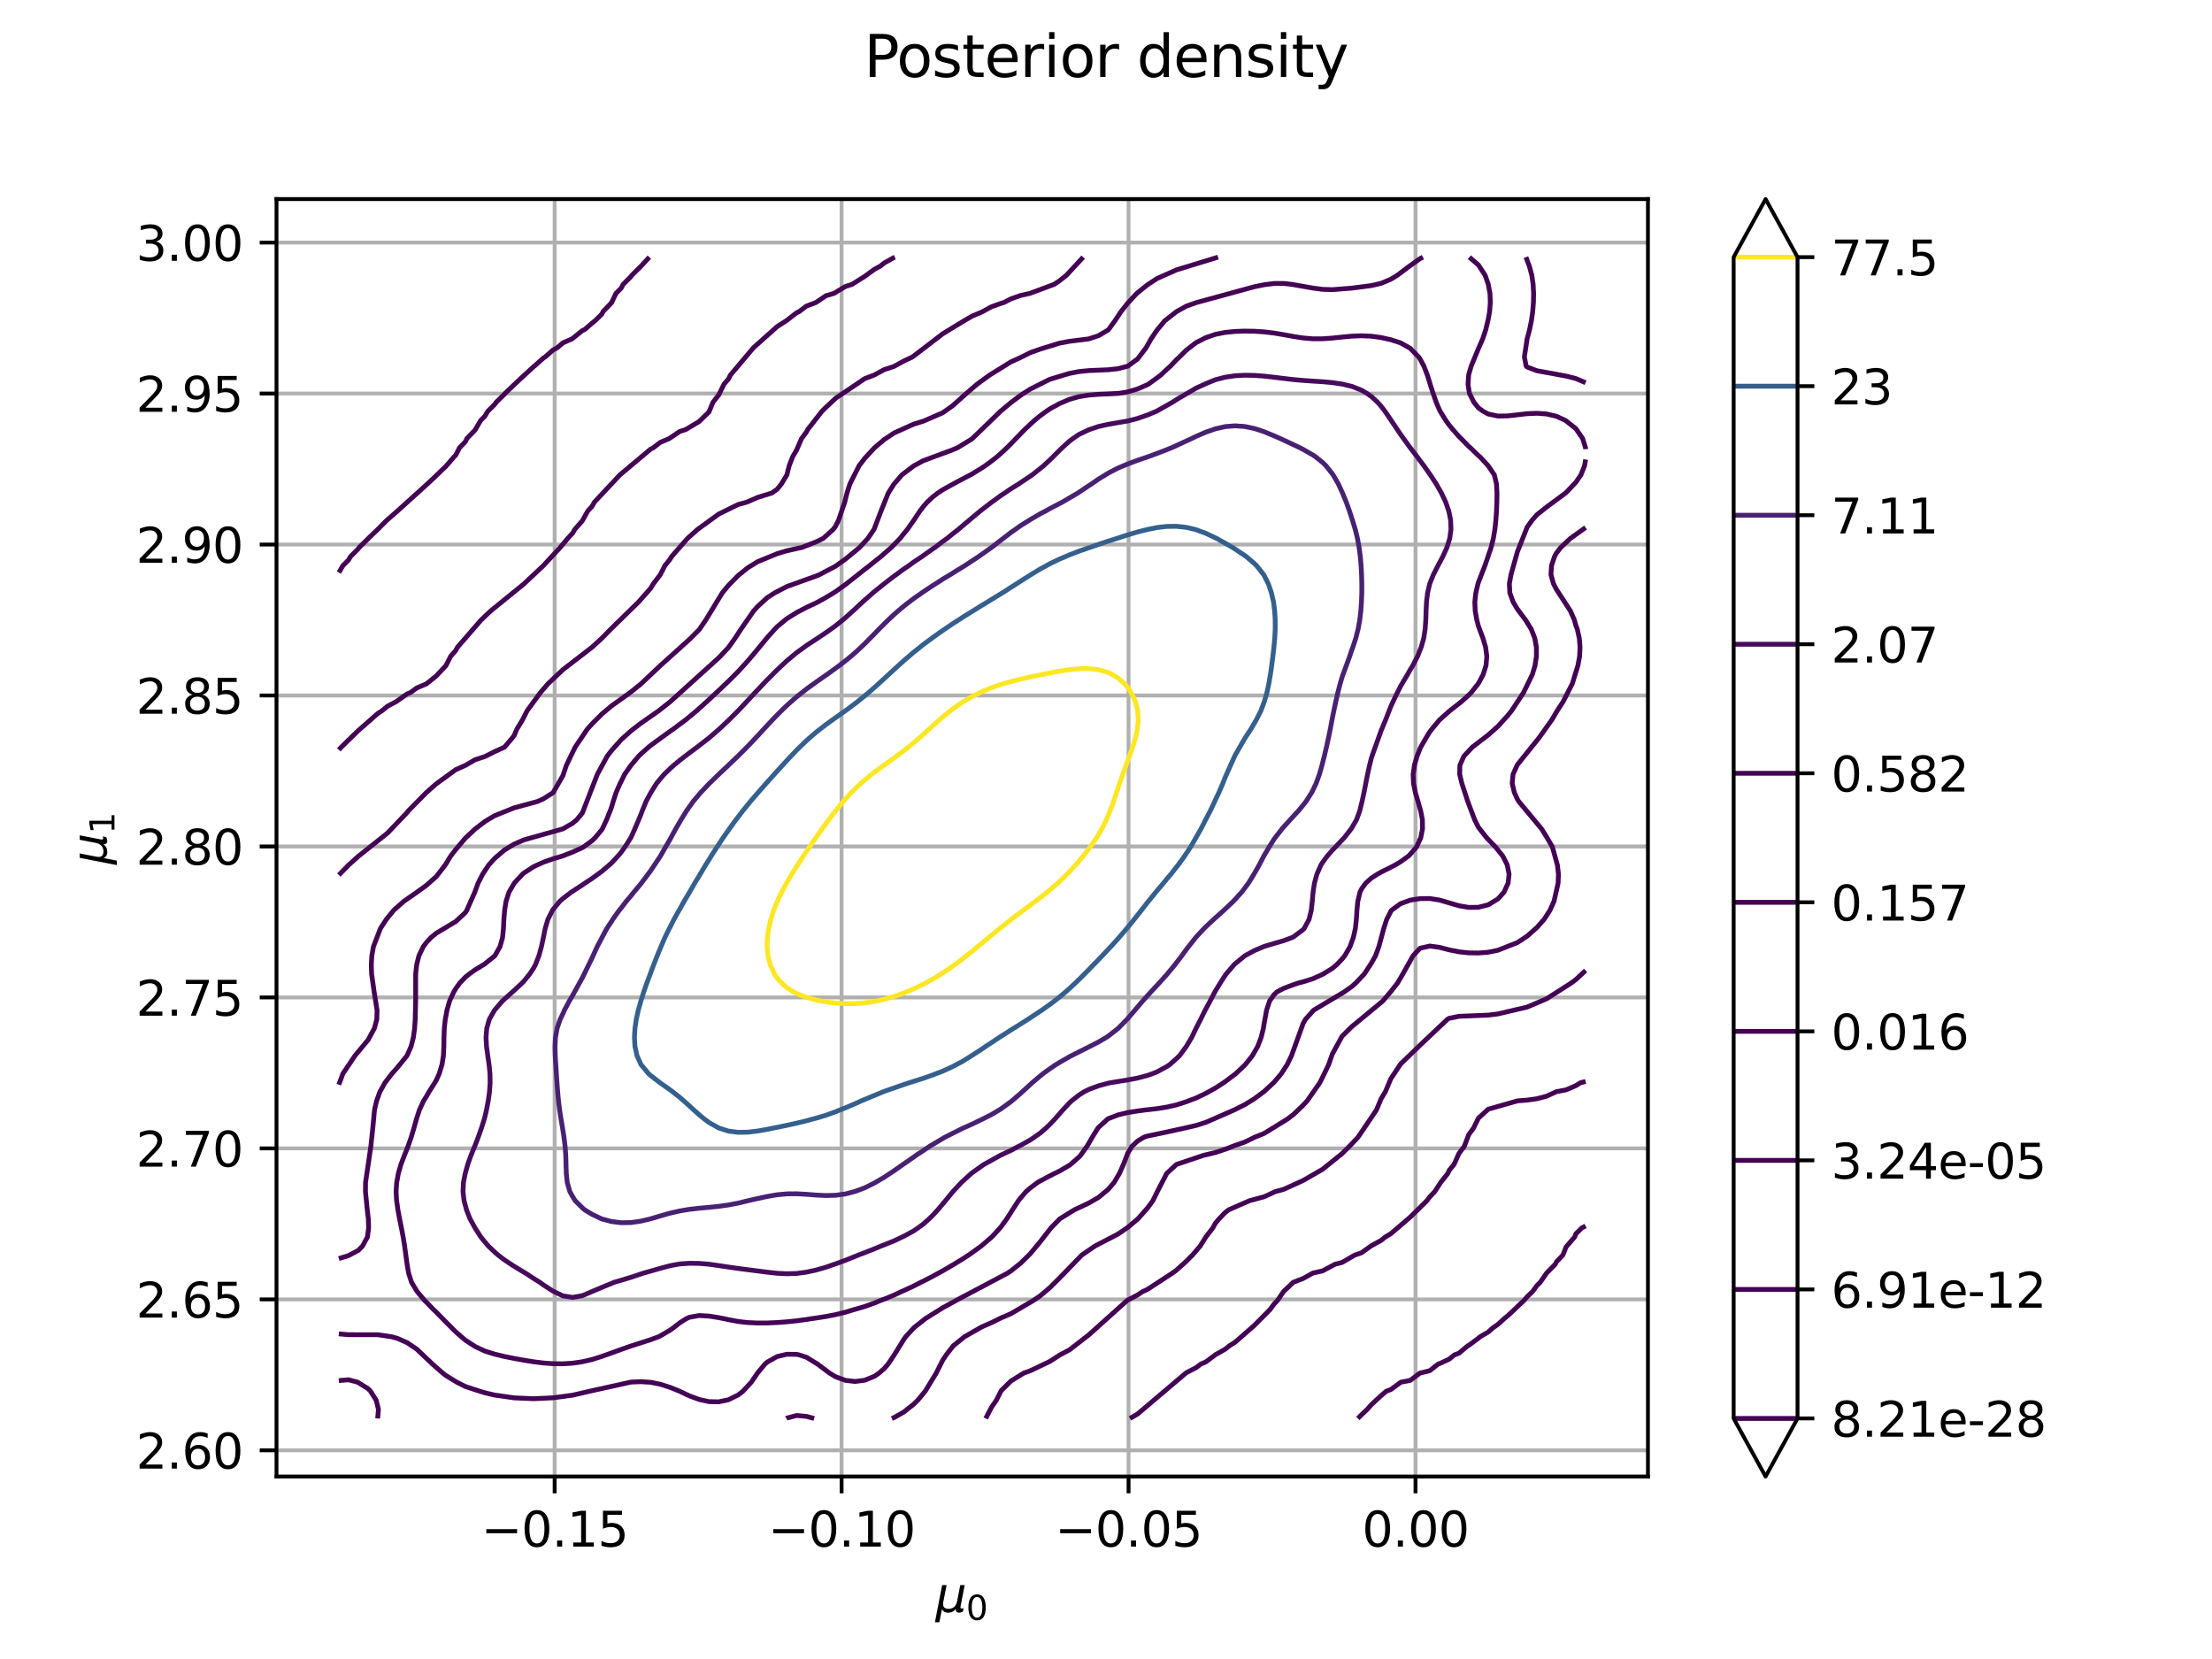 <?xml version="1.0" encoding="utf-8" standalone="no"?>
<!DOCTYPE svg PUBLIC "-//W3C//DTD SVG 1.1//EN"
  "http://www.w3.org/Graphics/SVG/1.1/DTD/svg11.dtd">
<svg xmlns:xlink="http://www.w3.org/1999/xlink" width="460.8pt" height="345.6pt" viewBox="0 0 460.8 345.6" xmlns="http://www.w3.org/2000/svg" version="1.1">
 <defs>
  <style type="text/css">*{stroke-linejoin: round; stroke-linecap: butt}</style>
 </defs>
 <g id="figure_1">
  <g id="patch_1">
   <path d="M 0 345.6 
L 460.8 345.6 
L 460.8 0 
L 0 0 
z
" style="fill: #ffffff"/>
  </g>
  <g id="axes_1">
   <g id="patch_2">
    <path d="M 57.6 307.584 
L 343.296 307.584 
L 343.296 41.472 
L 57.6 41.472 
z
" style="fill: #ffffff"/>
   </g>
   <g id="matplotlib.axis_1">
    <g id="xtick_1">
     <g id="line2d_1">
      <path d="M 115.543 307.584 
L 115.543 41.472 
" clip-path="url(#pb8960e2142)" style="fill: none; stroke: #b0b0b0; stroke-width: 0.8; stroke-linecap: square"/>
     </g>
     <g id="line2d_2">
      <defs>
       <path id="m8e385f3e3b" d="M 0 0 
L 0 3.5 
" style="stroke: #000000; stroke-width: 0.8"/>
      </defs>
      <g>
       <use xlink:href="#m8e385f3e3b" x="115.543" y="307.584" style="stroke: #000000; stroke-width: 0.8"/>
      </g>
     </g>
     <g id="text_1">
      <!-- −0.15 -->
      <g transform="translate(100.22 322.182) scale(0.1 -0.1)">
       <defs>
        <path id="DejaVuSans-2212" d="M 678 2272 
L 4684 2272 
L 4684 1741 
L 678 1741 
L 678 2272 
z
" transform="scale(0.016)"/>
        <path id="DejaVuSans-30" d="M 2034 4250 
Q 1547 4250 1301 3770 
Q 1056 3291 1056 2328 
Q 1056 1369 1301 889 
Q 1547 409 2034 409 
Q 2525 409 2770 889 
Q 3016 1369 3016 2328 
Q 3016 3291 2770 3770 
Q 2525 4250 2034 4250 
z
M 2034 4750 
Q 2819 4750 3233 4129 
Q 3647 3509 3647 2328 
Q 3647 1150 3233 529 
Q 2819 -91 2034 -91 
Q 1250 -91 836 529 
Q 422 1150 422 2328 
Q 422 3509 836 4129 
Q 1250 4750 2034 4750 
z
" transform="scale(0.016)"/>
        <path id="DejaVuSans-2e" d="M 684 794 
L 1344 794 
L 1344 0 
L 684 0 
L 684 794 
z
" transform="scale(0.016)"/>
        <path id="DejaVuSans-31" d="M 794 531 
L 1825 531 
L 1825 4091 
L 703 3866 
L 703 4441 
L 1819 4666 
L 2450 4666 
L 2450 531 
L 3481 531 
L 3481 0 
L 794 0 
L 794 531 
z
" transform="scale(0.016)"/>
        <path id="DejaVuSans-35" d="M 691 4666 
L 3169 4666 
L 3169 4134 
L 1269 4134 
L 1269 2991 
Q 1406 3038 1543 3061 
Q 1681 3084 1819 3084 
Q 2600 3084 3056 2656 
Q 3513 2228 3513 1497 
Q 3513 744 3044 326 
Q 2575 -91 1722 -91 
Q 1428 -91 1123 -41 
Q 819 9 494 109 
L 494 744 
Q 775 591 1075 516 
Q 1375 441 1709 441 
Q 2250 441 2565 725 
Q 2881 1009 2881 1497 
Q 2881 1984 2565 2268 
Q 2250 2553 1709 2553 
Q 1456 2553 1204 2497 
Q 953 2441 691 2322 
L 691 4666 
z
" transform="scale(0.016)"/>
       </defs>
       <use xlink:href="#DejaVuSans-2212"/>
       <use xlink:href="#DejaVuSans-30" transform="translate(83.789 0)"/>
       <use xlink:href="#DejaVuSans-2e" transform="translate(147.412 0)"/>
       <use xlink:href="#DejaVuSans-31" transform="translate(179.199 0)"/>
       <use xlink:href="#DejaVuSans-35" transform="translate(242.822 0)"/>
      </g>
     </g>
    </g>
    <g id="xtick_2">
     <g id="line2d_3">
      <path d="M 175.32 307.584 
L 175.32 41.472 
" clip-path="url(#pb8960e2142)" style="fill: none; stroke: #b0b0b0; stroke-width: 0.8; stroke-linecap: square"/>
     </g>
     <g id="line2d_4">
      <g>
       <use xlink:href="#m8e385f3e3b" x="175.32" y="307.584" style="stroke: #000000; stroke-width: 0.8"/>
      </g>
     </g>
     <g id="text_2">
      <!-- −0.10 -->
      <g transform="translate(159.998 322.182) scale(0.1 -0.1)">
       <use xlink:href="#DejaVuSans-2212"/>
       <use xlink:href="#DejaVuSans-30" transform="translate(83.789 0)"/>
       <use xlink:href="#DejaVuSans-2e" transform="translate(147.412 0)"/>
       <use xlink:href="#DejaVuSans-31" transform="translate(179.199 0)"/>
       <use xlink:href="#DejaVuSans-30" transform="translate(242.822 0)"/>
      </g>
     </g>
    </g>
    <g id="xtick_3">
     <g id="line2d_5">
      <path d="M 235.098 307.584 
L 235.098 41.472 
" clip-path="url(#pb8960e2142)" style="fill: none; stroke: #b0b0b0; stroke-width: 0.8; stroke-linecap: square"/>
     </g>
     <g id="line2d_6">
      <g>
       <use xlink:href="#m8e385f3e3b" x="235.098" y="307.584" style="stroke: #000000; stroke-width: 0.8"/>
      </g>
     </g>
     <g id="text_3">
      <!-- −0.05 -->
      <g transform="translate(219.775 322.182) scale(0.1 -0.1)">
       <use xlink:href="#DejaVuSans-2212"/>
       <use xlink:href="#DejaVuSans-30" transform="translate(83.789 0)"/>
       <use xlink:href="#DejaVuSans-2e" transform="translate(147.412 0)"/>
       <use xlink:href="#DejaVuSans-30" transform="translate(179.199 0)"/>
       <use xlink:href="#DejaVuSans-35" transform="translate(242.822 0)"/>
      </g>
     </g>
    </g>
    <g id="xtick_4">
     <g id="line2d_7">
      <path d="M 294.875 307.584 
L 294.875 41.472 
" clip-path="url(#pb8960e2142)" style="fill: none; stroke: #b0b0b0; stroke-width: 0.8; stroke-linecap: square"/>
     </g>
     <g id="line2d_8">
      <g>
       <use xlink:href="#m8e385f3e3b" x="294.875" y="307.584" style="stroke: #000000; stroke-width: 0.8"/>
      </g>
     </g>
     <g id="text_4">
      <!-- 0.00 -->
      <g transform="translate(283.742 322.182) scale(0.1 -0.1)">
       <use xlink:href="#DejaVuSans-30"/>
       <use xlink:href="#DejaVuSans-2e" transform="translate(63.623 0)"/>
       <use xlink:href="#DejaVuSans-30" transform="translate(95.41 0)"/>
       <use xlink:href="#DejaVuSans-30" transform="translate(159.033 0)"/>
      </g>
     </g>
    </g>
    <g id="text_5">
     <!-- $\mu_0$ -->
     <g transform="translate(194.898 335.84) scale(0.1 -0.1)">
      <defs>
       <path id="DejaVuSans-Oblique-3bc" d="M -84 -1331 
L 856 3500 
L 1434 3500 
L 1009 1322 
Q 997 1256 987 1175 
Q 978 1094 978 1013 
Q 978 722 1161 565 
Q 1344 409 1684 409 
Q 2147 409 2431 671 
Q 2716 934 2816 1459 
L 3213 3500 
L 3788 3500 
L 3266 809 
Q 3253 750 3248 706 
Q 3244 663 3244 628 
Q 3244 531 3283 486 
Q 3322 441 3406 441 
Q 3438 441 3492 456 
Q 3547 472 3647 513 
L 3559 50 
Q 3422 -19 3297 -55 
Q 3172 -91 3053 -91 
Q 2847 -91 2730 40 
Q 2613 172 2613 403 
Q 2438 153 2195 31 
Q 1953 -91 1625 -91 
Q 1334 -91 1117 43 
Q 900 178 831 397 
L 494 -1331 
L -84 -1331 
z
" transform="scale(0.016)"/>
      </defs>
      <use xlink:href="#DejaVuSans-Oblique-3bc" transform="translate(0 0.312)"/>
      <use xlink:href="#DejaVuSans-30" transform="translate(63.623 -16.094) scale(0.7)"/>
     </g>
    </g>
   </g>
   <g id="matplotlib.axis_2">
    <g id="ytick_1">
     <g id="line2d_9">
      <path d="M 57.6 302.132 
L 343.296 302.132 
" clip-path="url(#pb8960e2142)" style="fill: none; stroke: #b0b0b0; stroke-width: 0.8; stroke-linecap: square"/>
     </g>
     <g id="line2d_10">
      <defs>
       <path id="mf5cbe880ea" d="M 0 0 
L -3.5 0 
" style="stroke: #000000; stroke-width: 0.8"/>
      </defs>
      <g>
       <use xlink:href="#mf5cbe880ea" x="57.6" y="302.132" style="stroke: #000000; stroke-width: 0.8"/>
      </g>
     </g>
     <g id="text_6">
      <!-- 2.60 -->
      <g transform="translate(28.334 305.931) scale(0.1 -0.1)">
       <defs>
        <path id="DejaVuSans-32" d="M 1228 531 
L 3431 531 
L 3431 0 
L 469 0 
L 469 531 
Q 828 903 1448 1529 
Q 2069 2156 2228 2338 
Q 2531 2678 2651 2914 
Q 2772 3150 2772 3378 
Q 2772 3750 2511 3984 
Q 2250 4219 1831 4219 
Q 1534 4219 1204 4116 
Q 875 4013 500 3803 
L 500 4441 
Q 881 4594 1212 4672 
Q 1544 4750 1819 4750 
Q 2544 4750 2975 4387 
Q 3406 4025 3406 3419 
Q 3406 3131 3298 2873 
Q 3191 2616 2906 2266 
Q 2828 2175 2409 1742 
Q 1991 1309 1228 531 
z
" transform="scale(0.016)"/>
        <path id="DejaVuSans-36" d="M 2113 2584 
Q 1688 2584 1439 2293 
Q 1191 2003 1191 1497 
Q 1191 994 1439 701 
Q 1688 409 2113 409 
Q 2538 409 2786 701 
Q 3034 994 3034 1497 
Q 3034 2003 2786 2293 
Q 2538 2584 2113 2584 
z
M 3366 4563 
L 3366 3988 
Q 3128 4100 2886 4159 
Q 2644 4219 2406 4219 
Q 1781 4219 1451 3797 
Q 1122 3375 1075 2522 
Q 1259 2794 1537 2939 
Q 1816 3084 2150 3084 
Q 2853 3084 3261 2657 
Q 3669 2231 3669 1497 
Q 3669 778 3244 343 
Q 2819 -91 2113 -91 
Q 1303 -91 875 529 
Q 447 1150 447 2328 
Q 447 3434 972 4092 
Q 1497 4750 2381 4750 
Q 2619 4750 2861 4703 
Q 3103 4656 3366 4563 
z
" transform="scale(0.016)"/>
       </defs>
       <use xlink:href="#DejaVuSans-32"/>
       <use xlink:href="#DejaVuSans-2e" transform="translate(63.623 0)"/>
       <use xlink:href="#DejaVuSans-36" transform="translate(95.41 0)"/>
       <use xlink:href="#DejaVuSans-30" transform="translate(159.033 0)"/>
      </g>
     </g>
    </g>
    <g id="ytick_2">
     <g id="line2d_11">
      <path d="M 57.6 270.682 
L 343.296 270.682 
" clip-path="url(#pb8960e2142)" style="fill: none; stroke: #b0b0b0; stroke-width: 0.8; stroke-linecap: square"/>
     </g>
     <g id="line2d_12">
      <g>
       <use xlink:href="#mf5cbe880ea" x="57.6" y="270.682" style="stroke: #000000; stroke-width: 0.8"/>
      </g>
     </g>
     <g id="text_7">
      <!-- 2.65 -->
      <g transform="translate(28.334 274.481) scale(0.1 -0.1)">
       <use xlink:href="#DejaVuSans-32"/>
       <use xlink:href="#DejaVuSans-2e" transform="translate(63.623 0)"/>
       <use xlink:href="#DejaVuSans-36" transform="translate(95.41 0)"/>
       <use xlink:href="#DejaVuSans-35" transform="translate(159.033 0)"/>
      </g>
     </g>
    </g>
    <g id="ytick_3">
     <g id="line2d_13">
      <path d="M 57.6 239.232 
L 343.296 239.232 
" clip-path="url(#pb8960e2142)" style="fill: none; stroke: #b0b0b0; stroke-width: 0.8; stroke-linecap: square"/>
     </g>
     <g id="line2d_14">
      <g>
       <use xlink:href="#mf5cbe880ea" x="57.6" y="239.232" style="stroke: #000000; stroke-width: 0.8"/>
      </g>
     </g>
     <g id="text_8">
      <!-- 2.70 -->
      <g transform="translate(28.334 243.031) scale(0.1 -0.1)">
       <defs>
        <path id="DejaVuSans-37" d="M 525 4666 
L 3525 4666 
L 3525 4397 
L 1831 0 
L 1172 0 
L 2766 4134 
L 525 4134 
L 525 4666 
z
" transform="scale(0.016)"/>
       </defs>
       <use xlink:href="#DejaVuSans-32"/>
       <use xlink:href="#DejaVuSans-2e" transform="translate(63.623 0)"/>
       <use xlink:href="#DejaVuSans-37" transform="translate(95.41 0)"/>
       <use xlink:href="#DejaVuSans-30" transform="translate(159.033 0)"/>
      </g>
     </g>
    </g>
    <g id="ytick_4">
     <g id="line2d_15">
      <path d="M 57.6 207.782 
L 343.296 207.782 
" clip-path="url(#pb8960e2142)" style="fill: none; stroke: #b0b0b0; stroke-width: 0.8; stroke-linecap: square"/>
     </g>
     <g id="line2d_16">
      <g>
       <use xlink:href="#mf5cbe880ea" x="57.6" y="207.782" style="stroke: #000000; stroke-width: 0.8"/>
      </g>
     </g>
     <g id="text_9">
      <!-- 2.75 -->
      <g transform="translate(28.334 211.581) scale(0.1 -0.1)">
       <use xlink:href="#DejaVuSans-32"/>
       <use xlink:href="#DejaVuSans-2e" transform="translate(63.623 0)"/>
       <use xlink:href="#DejaVuSans-37" transform="translate(95.41 0)"/>
       <use xlink:href="#DejaVuSans-35" transform="translate(159.033 0)"/>
      </g>
     </g>
    </g>
    <g id="ytick_5">
     <g id="line2d_17">
      <path d="M 57.6 176.332 
L 343.296 176.332 
" clip-path="url(#pb8960e2142)" style="fill: none; stroke: #b0b0b0; stroke-width: 0.8; stroke-linecap: square"/>
     </g>
     <g id="line2d_18">
      <g>
       <use xlink:href="#mf5cbe880ea" x="57.6" y="176.332" style="stroke: #000000; stroke-width: 0.8"/>
      </g>
     </g>
     <g id="text_10">
      <!-- 2.80 -->
      <g transform="translate(28.334 180.131) scale(0.1 -0.1)">
       <defs>
        <path id="DejaVuSans-38" d="M 2034 2216 
Q 1584 2216 1326 1975 
Q 1069 1734 1069 1313 
Q 1069 891 1326 650 
Q 1584 409 2034 409 
Q 2484 409 2743 651 
Q 3003 894 3003 1313 
Q 3003 1734 2745 1975 
Q 2488 2216 2034 2216 
z
M 1403 2484 
Q 997 2584 770 2862 
Q 544 3141 544 3541 
Q 544 4100 942 4425 
Q 1341 4750 2034 4750 
Q 2731 4750 3128 4425 
Q 3525 4100 3525 3541 
Q 3525 3141 3298 2862 
Q 3072 2584 2669 2484 
Q 3125 2378 3379 2068 
Q 3634 1759 3634 1313 
Q 3634 634 3220 271 
Q 2806 -91 2034 -91 
Q 1263 -91 848 271 
Q 434 634 434 1313 
Q 434 1759 690 2068 
Q 947 2378 1403 2484 
z
M 1172 3481 
Q 1172 3119 1398 2916 
Q 1625 2713 2034 2713 
Q 2441 2713 2670 2916 
Q 2900 3119 2900 3481 
Q 2900 3844 2670 4047 
Q 2441 4250 2034 4250 
Q 1625 4250 1398 4047 
Q 1172 3844 1172 3481 
z
" transform="scale(0.016)"/>
       </defs>
       <use xlink:href="#DejaVuSans-32"/>
       <use xlink:href="#DejaVuSans-2e" transform="translate(63.623 0)"/>
       <use xlink:href="#DejaVuSans-38" transform="translate(95.41 0)"/>
       <use xlink:href="#DejaVuSans-30" transform="translate(159.033 0)"/>
      </g>
     </g>
    </g>
    <g id="ytick_6">
     <g id="line2d_19">
      <path d="M 57.6 144.882 
L 343.296 144.882 
" clip-path="url(#pb8960e2142)" style="fill: none; stroke: #b0b0b0; stroke-width: 0.8; stroke-linecap: square"/>
     </g>
     <g id="line2d_20">
      <g>
       <use xlink:href="#mf5cbe880ea" x="57.6" y="144.882" style="stroke: #000000; stroke-width: 0.8"/>
      </g>
     </g>
     <g id="text_11">
      <!-- 2.85 -->
      <g transform="translate(28.334 148.681) scale(0.1 -0.1)">
       <use xlink:href="#DejaVuSans-32"/>
       <use xlink:href="#DejaVuSans-2e" transform="translate(63.623 0)"/>
       <use xlink:href="#DejaVuSans-38" transform="translate(95.41 0)"/>
       <use xlink:href="#DejaVuSans-35" transform="translate(159.033 0)"/>
      </g>
     </g>
    </g>
    <g id="ytick_7">
     <g id="line2d_21">
      <path d="M 57.6 113.432 
L 343.296 113.432 
" clip-path="url(#pb8960e2142)" style="fill: none; stroke: #b0b0b0; stroke-width: 0.8; stroke-linecap: square"/>
     </g>
     <g id="line2d_22">
      <g>
       <use xlink:href="#mf5cbe880ea" x="57.6" y="113.432" style="stroke: #000000; stroke-width: 0.8"/>
      </g>
     </g>
     <g id="text_12">
      <!-- 2.90 -->
      <g transform="translate(28.334 117.231) scale(0.1 -0.1)">
       <defs>
        <path id="DejaVuSans-39" d="M 703 97 
L 703 672 
Q 941 559 1184 500 
Q 1428 441 1663 441 
Q 2288 441 2617 861 
Q 2947 1281 2994 2138 
Q 2813 1869 2534 1725 
Q 2256 1581 1919 1581 
Q 1219 1581 811 2004 
Q 403 2428 403 3163 
Q 403 3881 828 4315 
Q 1253 4750 1959 4750 
Q 2769 4750 3195 4129 
Q 3622 3509 3622 2328 
Q 3622 1225 3098 567 
Q 2575 -91 1691 -91 
Q 1453 -91 1209 -44 
Q 966 3 703 97 
z
M 1959 2075 
Q 2384 2075 2632 2365 
Q 2881 2656 2881 3163 
Q 2881 3666 2632 3958 
Q 2384 4250 1959 4250 
Q 1534 4250 1286 3958 
Q 1038 3666 1038 3163 
Q 1038 2656 1286 2365 
Q 1534 2075 1959 2075 
z
" transform="scale(0.016)"/>
       </defs>
       <use xlink:href="#DejaVuSans-32"/>
       <use xlink:href="#DejaVuSans-2e" transform="translate(63.623 0)"/>
       <use xlink:href="#DejaVuSans-39" transform="translate(95.41 0)"/>
       <use xlink:href="#DejaVuSans-30" transform="translate(159.033 0)"/>
      </g>
     </g>
    </g>
    <g id="ytick_8">
     <g id="line2d_23">
      <path d="M 57.6 81.982 
L 343.296 81.982 
" clip-path="url(#pb8960e2142)" style="fill: none; stroke: #b0b0b0; stroke-width: 0.8; stroke-linecap: square"/>
     </g>
     <g id="line2d_24">
      <g>
       <use xlink:href="#mf5cbe880ea" x="57.6" y="81.982" style="stroke: #000000; stroke-width: 0.8"/>
      </g>
     </g>
     <g id="text_13">
      <!-- 2.95 -->
      <g transform="translate(28.334 85.781) scale(0.1 -0.1)">
       <use xlink:href="#DejaVuSans-32"/>
       <use xlink:href="#DejaVuSans-2e" transform="translate(63.623 0)"/>
       <use xlink:href="#DejaVuSans-39" transform="translate(95.41 0)"/>
       <use xlink:href="#DejaVuSans-35" transform="translate(159.033 0)"/>
      </g>
     </g>
    </g>
    <g id="ytick_9">
     <g id="line2d_25">
      <path d="M 57.6 50.532 
L 343.296 50.532 
" clip-path="url(#pb8960e2142)" style="fill: none; stroke: #b0b0b0; stroke-width: 0.8; stroke-linecap: square"/>
     </g>
     <g id="line2d_26">
      <g>
       <use xlink:href="#mf5cbe880ea" x="57.6" y="50.532" style="stroke: #000000; stroke-width: 0.8"/>
      </g>
     </g>
     <g id="text_14">
      <!-- 3.00 -->
      <g transform="translate(28.334 54.331) scale(0.1 -0.1)">
       <defs>
        <path id="DejaVuSans-33" d="M 2597 2516 
Q 3050 2419 3304 2112 
Q 3559 1806 3559 1356 
Q 3559 666 3084 287 
Q 2609 -91 1734 -91 
Q 1441 -91 1130 -33 
Q 819 25 488 141 
L 488 750 
Q 750 597 1062 519 
Q 1375 441 1716 441 
Q 2309 441 2620 675 
Q 2931 909 2931 1356 
Q 2931 1769 2642 2001 
Q 2353 2234 1838 2234 
L 1294 2234 
L 1294 2753 
L 1863 2753 
Q 2328 2753 2575 2939 
Q 2822 3125 2822 3475 
Q 2822 3834 2567 4026 
Q 2313 4219 1838 4219 
Q 1578 4219 1281 4162 
Q 984 4106 628 3988 
L 628 4550 
Q 988 4650 1302 4700 
Q 1616 4750 1894 4750 
Q 2613 4750 3031 4423 
Q 3450 4097 3450 3541 
Q 3450 3153 3228 2886 
Q 3006 2619 2597 2516 
z
" transform="scale(0.016)"/>
       </defs>
       <use xlink:href="#DejaVuSans-33"/>
       <use xlink:href="#DejaVuSans-2e" transform="translate(63.623 0)"/>
       <use xlink:href="#DejaVuSans-30" transform="translate(95.41 0)"/>
       <use xlink:href="#DejaVuSans-30" transform="translate(159.033 0)"/>
      </g>
     </g>
    </g>
    <g id="text_15">
     <!-- $\mu_1$ -->
     <g transform="translate(22.234 180.078) rotate(-90) scale(0.1 -0.1)">
      <use xlink:href="#DejaVuSans-Oblique-3bc" transform="translate(0 0.312)"/>
      <use xlink:href="#DejaVuSans-31" transform="translate(63.623 -16.094) scale(0.7)"/>
     </g>
    </g>
   </g>
   <g id="QuadContourSet_1">
    <path d="M 282.865 295.488 
L 283.641 294.707 
L 284.813 293.598 
L 285.67 292.632 
L 286.646 291.708 
L 287.699 290.757 
L 288.782 289.818 
L 289.728 289.473 
L 291.757 287.991 
L 291.842 287.928 
L 293.786 287.557 
L 295.802 286.038 
L 295.815 286.035 
L 297.844 285.543 
L 299.61 284.148 
L 299.873 284.073 
L 301.903 283.133 
L 302.964 282.258 
L 303.932 281.898 
L 305.745 280.368 
L 305.961 280.272 
L 307.99 278.766 
L 308.32 278.478 
L 310.019 277.494 
L 311.036 276.588 
L 312.048 275.89 
L 313.359 274.698 
L 314.077 274.109 
L 315.481 272.808 
L 316.106 272.198 
L 317.46 270.918 
L 318.135 270.134 
L 319.282 269.028 
L 320.164 267.809 
L 320.847 267.138 
L 322.164 265.248 
L 322.193 265.195 
L 323.998 263.358 
L 324.223 262.875 
L 325.574 261.468 
L 326.252 259.738 
L 326.402 259.578 
L 328.032 257.688 
L 328.281 257.027 
L 329.516 255.798 
L 330.31 255.395 
M 135.273 53.568 
L 133.522 55.458 
L 133.488 55.504 
L 131.611 57.348 
L 131.459 57.594 
L 129.82 59.238 
L 129.43 59.988 
L 128.317 61.128 
L 127.415 63.018 
L 127.401 63.051 
L 125.632 64.908 
L 125.372 65.432 
L 123.985 66.798 
L 123.343 67.316 
L 121.748 68.688 
L 121.313 68.867 
L 119.284 70.503 
L 119.196 70.578 
L 117.255 71.431 
L 116.053 72.468 
L 115.226 72.898 
L 113.567 74.358 
L 113.197 74.587 
L 111.347 76.248 
L 111.168 76.38 
L 109.249 78.138 
L 109.139 78.235 
L 107.22 80.028 
L 107.11 80.143 
L 105.247 81.918 
L 105.081 82.125 
L 103.35 83.808 
L 103.052 84.248 
L 101.59 85.698 
L 101.023 86.688 
L 100.133 87.588 
L 99.028 89.478 
L 98.993 89.553 
L 97.245 91.368 
L 96.964 91.991 
L 95.74 93.258 
L 94.935 94.818 
L 94.607 95.148 
L 92.972 97.038 
L 92.906 97.123 
L 91.022 98.928 
L 90.877 99.082 
L 89.022 100.818 
L 88.848 100.971 
L 86.952 102.708 
L 86.819 102.809 
L 84.846 104.598 
L 84.79 104.64 
L 82.761 106.488 
L 82.761 106.488 
L 80.732 108.244 
L 80.588 108.378 
L 78.704 110.268 
L 78.703 110.27 
L 76.732 112.158 
L 76.673 112.234 
L 74.818 114.048 
L 74.644 114.314 
L 73.015 115.938 
L 72.615 116.643 
L 71.44 117.828 
L 70.586 119.279 
" clip-path="url(#pb8960e2142)" style="fill: none; stroke: #440154; stroke-opacity: 0.996"/>
    <path d="M 235.401 295.488 
L 236.972 294.563 
L 247.117 285.97 
L 249.146 284.919 
L 250.174 284.148 
L 251.175 283.724 
L 253.204 282.209 
L 255.233 281.066 
L 256.083 280.368 
L 257.263 279.633 
L 261.321 276.089 
L 263.35 274.036 
L 264.571 272.808 
L 265.379 271.69 
L 266.117 270.918 
L 267.408 269.021 
L 269.437 267.113 
L 271.466 266.334 
L 273.495 265.202 
L 275.524 264.74 
L 278.134 263.358 
L 279.583 262.987 
L 282.203 261.468 
L 283.641 260.965 
L 285.67 259.513 
L 287.699 258.406 
L 288.586 257.688 
L 289.728 257.012 
L 293.786 253.537 
L 297.249 250.128 
L 297.844 249.327 
L 298.884 248.238 
L 300.107 246.348 
L 301.604 244.458 
L 301.903 243.786 
L 302.908 242.568 
L 303.932 240.277 
L 305.049 238.788 
L 305.961 236.363 
L 306.962 235.008 
L 307.99 232.927 
L 310.019 231.069 
L 316.106 229.332 
L 318.135 229.172 
L 320.164 228.889 
L 322.193 228.353 
L 324.223 227.419 
L 326.252 227.033 
L 328.281 226.156 
L 329.236 225.558 
L 330.31 225.279 
M 186.405 53.568 
L 186.244 53.641 
L 184.215 54.774 
L 183.357 55.458 
L 182.186 56.082 
L 180.157 57.564 
L 177.483 59.238 
L 176.099 59.687 
L 173.69 61.128 
L 172.041 61.613 
L 169.97 63.018 
L 167.983 63.769 
L 166.476 64.908 
L 165.953 65.15 
L 163.826 66.798 
L 161.895 68.03 
L 156.933 72.468 
L 152.153 78.138 
L 151.75 78.948 
L 150.827 80.028 
L 149.721 82.272 
L 148.522 83.808 
L 147.692 85.817 
L 145.663 87.799 
L 142.862 89.478 
L 141.604 89.884 
L 139.41 91.368 
L 137.546 92.151 
L 136.127 93.258 
L 135.517 93.575 
L 129.135 98.928 
L 123.833 104.598 
L 123.343 105.458 
L 122.422 106.488 
L 121.313 108.485 
L 119.751 110.268 
L 119.284 111.07 
L 118.269 112.158 
L 116.697 114.048 
L 113.197 117.828 
L 113.197 117.828 
L 109.139 121.64 
L 102.205 127.278 
L 100.212 129.168 
L 95.297 134.838 
L 94.935 135.513 
L 93.869 136.728 
L 92.906 138.648 
L 90.877 140.813 
L 88.848 142.449 
L 86.819 143.316 
L 85.489 144.288 
L 84.79 144.566 
L 82.511 146.178 
L 80.732 147.111 
L 79.576 148.068 
L 78.703 148.624 
L 74.644 152.186 
L 71.103 155.628 
L 70.586 156.215 
L 70.586 156.215 
" clip-path="url(#pb8960e2142)" style="fill: none; stroke: #440154; stroke-opacity: 0.996"/>
    <path d="M 205.339 295.488 
L 206.535 293.183 
L 207.551 291.708 
L 208.564 289.718 
L 210.593 287.69 
L 213.271 286.038 
L 214.652 285.539 
L 218.71 283.601 
L 220.787 282.258 
L 222.768 281.217 
L 226.826 278.07 
L 234.797 270.918 
L 234.943 270.832 
L 236.972 269.767 
L 238.091 269.028 
L 239.001 268.621 
L 244.178 265.248 
L 245.088 264.585 
L 247.117 262.744 
L 248.402 261.468 
L 250.014 259.578 
L 251.202 257.688 
L 252.653 255.798 
L 253.204 254.8 
L 253.96 253.908 
L 255.233 252.583 
L 255.974 252.018 
L 260.295 250.128 
L 263.35 249.303 
L 265.669 248.238 
L 267.408 247.762 
L 271.466 245.918 
L 275.524 243.576 
L 279.583 240.31 
L 281.612 238.282 
L 282.907 236.898 
L 286.738 231.228 
L 287.699 228.914 
L 288.592 227.448 
L 289.728 224.734 
L 291.757 221.667 
L 295.815 217.739 
L 301.541 212.328 
L 301.903 212.127 
L 303.932 211.717 
L 310.019 211.468 
L 312.048 211.219 
L 318.135 209.789 
L 322.193 208.059 
L 327.329 204.768 
L 328.281 204.057 
L 330.31 202.169 
M 225.651 53.568 
L 222.151 57.348 
L 220.739 58.474 
L 219.597 59.238 
L 214.51 61.128 
L 212.623 61.545 
L 210.593 62.261 
L 209.128 63.018 
L 208.564 63.179 
L 206.535 63.907 
L 204.506 65.013 
L 202.477 65.861 
L 200.448 67.054 
L 196.39 69.534 
L 190.088 74.358 
L 188.273 75.212 
L 186.244 76.328 
L 184.215 76.99 
L 182.092 78.138 
L 180.157 78.865 
L 174.07 82.972 
L 172.041 84.866 
L 171.208 85.698 
L 168.259 89.478 
L 167.983 90.006 
L 166.977 91.368 
L 165.953 93.74 
L 165.125 95.148 
L 164.395 97.038 
L 163.924 98.929 
L 162.781 100.818 
L 161.895 101.918 
L 160.778 102.708 
L 157.837 103.616 
L 155.6 104.598 
L 153.779 105.093 
L 149.721 107.09 
L 145.348 110.268 
L 143.22 112.158 
L 139.914 115.938 
L 139.575 116.501 
L 138.516 117.828 
L 137.546 119.72 
L 136.108 121.608 
L 135.517 122.58 
L 133.035 125.388 
L 127.24 131.058 
L 125.372 132.966 
L 123.321 134.838 
L 117.255 139.515 
L 114.202 142.398 
L 112.565 144.288 
L 109.809 148.068 
L 108.849 149.958 
L 107.695 151.848 
L 107.11 153.219 
L 106.716 153.738 
L 105.081 155.655 
L 103.052 156.574 
L 101.023 157.598 
L 98.993 158.258 
L 96.964 159.434 
L 94.935 160.336 
L 90.877 163.287 
L 88.848 165.078 
L 88.848 165.078 
L 85.11 168.858 
L 84.79 169.275 
L 80.732 173.539 
L 78.703 175.156 
L 74.644 178.385 
L 72.615 180.211 
L 70.586 182.286 
L 70.586 182.286 
" clip-path="url(#pb8960e2142)" style="fill: none; stroke: #440154; stroke-opacity: 0.996"/>
    <path d="M 163.809 295.488 
L 163.924 295.416 
L 165.953 294.871 
L 167.983 295.062 
L 169.594 295.488 
M 185.793 295.488 
L 186.244 295.309 
L 188.273 294.16 
L 190.303 292.55 
L 191.171 291.708 
L 192.733 289.818 
L 194.361 287.151 
L 195.031 286.038 
L 196.39 283.337 
L 197.115 282.258 
L 198.577 280.368 
L 200.907 278.478 
L 204.506 276.42 
L 206.535 275.538 
L 208.564 274.536 
L 210.593 273.663 
L 215.267 270.918 
L 216.681 269.956 
L 218.71 268.236 
L 220.739 266.217 
L 225.34 261.468 
L 228.086 259.578 
L 232.913 257.068 
L 234.943 255.68 
L 237.051 253.908 
L 239.001 251.709 
L 240.164 250.128 
L 241.09 248.238 
L 243.059 244.427 
L 245.088 242.568 
L 245.088 242.568 
L 250.712 240.678 
L 253.204 240.088 
L 255.233 239.414 
L 257.263 238.619 
L 259.292 237.919 
L 261.385 236.898 
L 263.35 236.105 
L 268.203 233.118 
L 269.437 232.182 
L 271.466 230.235 
L 272.301 229.338 
L 274.936 225.558 
L 275.873 223.668 
L 276.781 221.778 
L 277.553 219.574 
L 279.583 215.861 
L 281.612 213.863 
L 288.045 208.548 
L 289.728 206.578 
L 291.146 204.768 
L 292.249 202.878 
L 294.366 199.098 
L 295.815 197.541 
L 297.844 197.077 
L 299.873 197.347 
L 301.903 197.874 
L 303.932 198.279 
L 305.961 198.499 
L 307.99 198.531 
L 310.019 198.364 
L 312.048 197.951 
L 316.106 196.352 
L 318.135 195.01 
L 320.164 193.22 
L 321.655 191.538 
L 322.875 189.648 
L 323.729 187.758 
L 324.581 183.978 
L 324.653 182.088 
L 324.433 180.198 
L 323.385 176.418 
L 322.193 174.359 
L 321.111 172.638 
L 316.391 166.968 
L 316.106 166.501 
L 315.462 165.078 
L 315.014 163.188 
L 315.195 161.298 
L 316.106 159.295 
L 320.58 153.738 
L 323.274 149.958 
L 324.392 148.068 
L 325.619 146.178 
L 327.549 142.398 
L 328.717 138.618 
L 329.057 136.728 
L 329.148 134.838 
L 328.999 132.948 
L 328.573 131.058 
L 328.281 130.29 
L 327.974 129.168 
L 327.151 127.278 
L 324.223 122.77 
L 323.621 121.608 
L 323.092 119.718 
L 323.21 117.828 
L 323.836 115.938 
L 324.223 115.22 
L 325.135 114.048 
L 327.152 112.158 
L 330.31 109.894 
M 330.31 79.725 
L 328.281 78.861 
L 326.252 78.347 
L 322.193 77.598 
L 320.164 77.234 
L 318.135 76.453 
L 317.918 76.248 
L 317.555 74.358 
L 318.135 70.548 
L 318.636 68.688 
L 319.022 66.798 
L 319.288 64.908 
L 319.44 63.018 
L 319.476 61.128 
L 319.377 59.238 
L 319.106 57.348 
L 318.594 55.458 
L 317.879 53.568 
M 253.742 53.568 
L 245.088 56.22 
L 241.03 58.02 
L 239.001 59.354 
L 236.804 61.128 
L 234.943 63.134 
L 233.53 64.908 
L 232.28 66.798 
L 230.884 68.718 
L 228.855 69.918 
L 226.826 70.595 
L 222.768 71.101 
L 220.739 71.481 
L 216.681 72.728 
L 214.652 73.45 
L 212.623 74.464 
L 210.593 75.388 
L 206.156 78.138 
L 203.556 80.028 
L 201.355 81.918 
L 198.419 84.543 
L 196.39 85.986 
L 192.332 87.742 
L 190.303 88.369 
L 186.244 90.201 
L 184.215 91.556 
L 182.186 93.262 
L 180.157 95.465 
L 178.955 97.038 
L 177.045 100.818 
L 176.446 102.708 
L 175.975 104.598 
L 174.678 108.378 
L 174.07 109.614 
L 173.589 110.268 
L 171.495 112.158 
L 170.012 112.88 
L 167.025 114.048 
L 163.924 114.731 
L 161.895 115.341 
L 157.837 117.007 
L 155.808 118.258 
L 153.779 119.884 
L 151.75 121.952 
L 150.469 123.498 
L 147.019 129.168 
L 145.663 131.161 
L 143.633 133.192 
L 137.546 138.666 
L 133.488 142.501 
L 131.255 144.288 
L 127.401 147.047 
L 125.372 148.754 
L 123.343 150.787 
L 122.38 151.848 
L 119.827 155.628 
L 118.903 157.518 
L 118 159.408 
L 117.255 161.601 
L 115.226 165.119 
L 113.197 166.415 
L 111.964 166.968 
L 107.11 168.284 
L 103.052 169.916 
L 101.023 171.127 
L 98.993 172.677 
L 96.964 174.572 
L 94.935 176.974 
L 93.9 178.308 
L 92.751 180.198 
L 90.877 182.616 
L 88.848 184.416 
L 86.819 185.886 
L 84.12 187.758 
L 82.002 189.648 
L 80.461 191.538 
L 79.242 193.428 
L 77.793 197.208 
L 77.46 199.098 
L 77.349 200.988 
L 77.414 202.878 
L 77.945 206.658 
L 78.548 210.438 
L 78.499 212.328 
L 77.989 214.218 
L 76.673 216.648 
L 73.972 219.888 
L 71.431 223.668 
L 70.586 225.954 
L 70.586 225.954 
" clip-path="url(#pb8960e2142)" style="fill: none; stroke: #440154; stroke-opacity: 0.996"/>
    <path d="M 78.677 295.488 
L 78.835 293.598 
L 78.375 291.708 
L 77.184 289.818 
L 76.673 289.285 
L 74.483 287.928 
L 72.615 287.434 
L 70.586 287.602 
M 70.586 277.868 
L 72.615 278.042 
L 78.703 278.047 
L 81.592 278.478 
L 82.761 278.799 
L 84.79 279.692 
L 86.819 281.056 
L 90.081 284.148 
L 92.234 286.038 
L 92.906 286.555 
L 95.143 287.928 
L 96.964 288.846 
L 99.95 289.818 
L 101.023 290.146 
L 103.052 290.619 
L 107.11 291.201 
L 111.168 291.38 
L 115.226 291.189 
L 119.284 290.643 
L 123.343 289.706 
L 131.459 287.912 
L 133.488 287.83 
L 135.517 287.951 
L 137.546 288.363 
L 139.575 289.007 
L 141.604 289.83 
L 143.633 290.791 
L 145.663 291.541 
L 147.692 291.988 
L 149.721 292.025 
L 151.75 291.593 
L 153.779 290.595 
L 154.77 289.818 
L 156.517 287.928 
L 157.837 285.994 
L 159.359 284.148 
L 159.866 283.732 
L 161.895 282.591 
L 163.924 282.114 
L 165.953 282.137 
L 166.522 282.258 
L 167.983 282.737 
L 170.292 284.148 
L 172.809 286.038 
L 174.07 286.804 
L 176.099 287.551 
L 178.128 287.787 
L 180.157 287.523 
L 182.186 286.693 
L 183.116 286.038 
L 184.215 285.084 
L 185.023 284.148 
L 186.282 282.258 
L 188.273 279.034 
L 188.661 278.478 
L 190.385 276.588 
L 192.776 274.698 
L 196.39 272.426 
L 200.448 270.222 
L 209.842 265.248 
L 210.593 264.756 
L 212.623 263.142 
L 214.652 261.145 
L 216.681 258.692 
L 218.932 255.798 
L 220.772 253.908 
L 223.831 252.018 
L 226.826 250.613 
L 228.855 249.437 
L 230.884 247.743 
L 232.078 246.348 
L 233.193 244.458 
L 234.035 242.568 
L 234.943 240.213 
L 235.812 238.788 
L 236.972 237.703 
L 238.308 236.898 
L 239.001 236.666 
L 243.059 235.817 
L 247.117 234.925 
L 249.146 234.458 
L 251.175 233.813 
L 257.096 231.228 
L 259.292 230.131 
L 261.321 228.879 
L 263.35 227.368 
L 265.379 225.483 
L 266.919 223.668 
L 268.143 221.778 
L 269.056 219.888 
L 271.466 213.207 
L 271.962 212.328 
L 273.662 210.438 
L 279.986 206.658 
L 281.612 205.505 
L 282.447 204.768 
L 284.228 202.878 
L 285.67 200.655 
L 286.545 199.098 
L 287.24 197.208 
L 288.26 193.428 
L 288.868 191.538 
L 289.843 189.648 
L 291.757 188.256 
L 293.786 187.518 
L 295.815 187.201 
L 297.844 187.182 
L 299.873 187.499 
L 303.932 188.683 
L 305.961 189.031 
L 307.99 189.004 
L 310.019 188.492 
L 312.048 187.263 
L 313.303 185.868 
L 314.173 183.978 
L 314.368 182.088 
L 313.993 180.198 
L 313.045 178.308 
L 311.521 176.418 
L 309.699 174.528 
L 307.99 172.355 
L 307.19 170.748 
L 305.763 166.968 
L 304.529 163.188 
L 304.076 161.298 
L 304.121 159.408 
L 304.965 157.518 
L 306.733 155.628 
L 310.019 153.11 
L 312.048 151.31 
L 314.077 149.076 
L 314.888 148.068 
L 317.376 144.288 
L 319.214 140.508 
L 319.779 138.618 
L 320.064 136.728 
L 320.059 134.838 
L 319.722 132.948 
L 318.982 131.058 
L 317.806 129.168 
L 316.106 126.89 
L 315.205 125.388 
L 314.523 123.498 
L 314.428 121.608 
L 314.766 119.718 
L 316.106 114.936 
L 318.135 109.821 
L 319.161 108.378 
L 320.164 107.236 
L 322.193 105.624 
L 326.138 102.708 
L 326.252 102.607 
L 328.281 100.467 
L 329.335 98.928 
L 330.093 97.038 
L 330.31 95.722 
M 330.31 93.571 
L 330.291 93.258 
L 329.7 91.368 
L 328.281 89.293 
L 326.119 87.588 
L 324.223 86.715 
L 322.193 86.241 
L 320.164 86.094 
L 318.135 86.179 
L 314.077 86.641 
L 312.048 86.674 
L 310.019 86.246 
L 308.984 85.698 
L 307.99 84.969 
L 307.045 83.808 
L 306.099 81.918 
L 305.816 80.028 
L 305.961 78.039 
L 306.482 76.248 
L 308.048 72.468 
L 308.875 70.578 
L 309.514 68.688 
L 310.019 66.531 
L 310.314 64.908 
L 310.46 63.018 
L 310.387 61.128 
L 310.019 59.179 
L 309.379 57.348 
L 307.99 55.211 
L 306.091 53.568 
M 296.416 53.568 
L 295.815 53.88 
L 293.594 55.458 
L 291.084 57.348 
L 289.728 58.179 
L 287.699 59.025 
L 285.67 59.496 
L 281.612 60.022 
L 277.553 60.342 
L 275.524 60.278 
L 273.495 60.009 
L 269.104 59.238 
L 267.408 59.047 
L 265.379 59.058 
L 263.35 59.314 
L 261.321 59.73 
L 249.146 63.054 
L 247.117 63.789 
L 245.088 64.915 
L 242.676 66.798 
L 241.03 68.758 
L 239.805 70.578 
L 238.734 72.468 
L 236.972 74.777 
L 234.943 76.279 
L 232.913 76.805 
L 230.884 77.025 
L 226.826 77.2 
L 224.797 77.402 
L 222.768 77.788 
L 218.71 79.007 
L 214.652 81.038 
L 212.623 82.347 
L 210.593 83.861 
L 208.408 85.698 
L 202.477 91.435 
L 199.494 93.258 
L 198.419 93.716 
L 192.332 95.971 
L 190.303 97.083 
L 187.877 98.928 
L 186.244 100.83 
L 185.045 102.708 
L 183.521 106.488 
L 182.082 110.268 
L 180.8 112.158 
L 179.067 114.048 
L 176.099 116.491 
L 174.07 117.945 
L 170.693 119.718 
L 170.012 120 
L 163.924 122.18 
L 161.396 123.498 
L 159.866 124.483 
L 157.837 126.334 
L 156.991 127.278 
L 154.365 131.058 
L 153.127 132.948 
L 151.75 134.894 
L 149.721 137.04 
L 139.575 146.215 
L 137.225 148.068 
L 133.488 150.677 
L 131.459 152.242 
L 129.43 154.06 
L 127.401 156.346 
L 126.497 157.518 
L 124.442 161.298 
L 121.313 169.361 
L 120.163 170.748 
L 119.284 171.501 
L 117.255 172.668 
L 109.139 174.964 
L 107.11 175.849 
L 105.081 177.077 
L 103.052 178.816 
L 101.803 180.198 
L 100.555 182.088 
L 99.596 183.978 
L 98.904 185.868 
L 97.225 189.648 
L 96.964 190.087 
L 94.935 191.971 
L 90.877 194.409 
L 89.78 195.318 
L 88.848 196.316 
L 88.176 197.208 
L 87.263 199.098 
L 86.802 200.988 
L 86.593 202.878 
L 86.588 208.548 
L 86.496 212.328 
L 86.369 214.218 
L 86.117 216.108 
L 85.631 217.998 
L 84.79 219.915 
L 82.761 222.42 
L 81.637 223.668 
L 80.194 225.558 
L 79.136 227.448 
L 78.451 229.338 
L 78.015 231.228 
L 77.659 235.008 
L 77.258 238.788 
L 76.148 246.348 
L 76.133 248.238 
L 76.507 252.018 
L 76.73 253.908 
L 76.791 255.798 
L 76.541 257.688 
L 75.522 259.578 
L 74.644 260.476 
L 72.615 261.56 
L 70.586 262.183 
L 70.586 262.183 
" clip-path="url(#pb8960e2142)" style="fill: none; stroke: #440154; stroke-opacity: 0.996"/>
    <path d="M 105.081 282.583 
L 107.11 282.99 
L 109.139 283.357 
L 111.168 283.684 
L 113.197 283.938 
L 115.226 284.087 
L 117.255 284.104 
L 119.284 283.974 
L 121.313 283.679 
L 123.343 283.208 
L 125.372 282.567 
L 126.235 282.258 
L 127.401 281.846 
L 129.43 281.104 
L 131.459 280.391 
L 131.54 280.368 
L 133.488 279.741 
L 135.517 279.09 
L 137.171 278.478 
L 137.546 278.296 
L 139.575 277.103 
L 140.308 276.588 
L 141.604 275.572 
L 142.981 274.698 
L 143.633 274.406 
L 145.663 274.049 
L 147.692 274.162 
L 149.721 274.492 
L 150.803 274.698 
L 151.75 274.908 
L 153.779 275.288 
L 155.808 275.516 
L 157.837 275.609 
L 159.866 275.599 
L 161.895 275.509 
L 163.924 275.357 
L 165.953 275.146 
L 167.983 274.873 
L 169.066 274.698 
L 170.012 274.569 
L 172.041 274.252 
L 174.07 273.861 
L 176.099 273.368 
L 177.919 272.808 
L 178.128 272.754 
L 180.157 272.169 
L 182.186 271.438 
L 183.413 270.918 
L 184.215 270.63 
L 186.244 269.795 
L 187.861 269.028 
L 188.273 268.855 
L 190.303 267.919 
L 191.806 267.138 
L 192.332 266.891 
L 194.361 265.849 
L 195.433 265.248 
L 196.39 264.734 
L 198.419 263.55 
L 198.743 263.358 
L 200.448 262.314 
L 201.766 261.468 
L 202.477 260.968 
L 204.398 259.578 
L 204.506 259.488 
L 206.535 257.75 
L 206.603 257.688 
L 208.35 255.798 
L 208.564 255.518 
L 209.74 253.908 
L 210.593 252.557 
L 210.933 252.018 
L 212.162 250.128 
L 212.623 249.541 
L 213.748 248.238 
L 214.652 247.457 
L 216.121 246.348 
L 216.681 246.023 
L 218.71 244.949 
L 219.667 244.458 
L 220.739 243.943 
L 222.768 242.745 
L 223.014 242.568 
L 224.797 241.019 
L 225.099 240.678 
L 226.445 238.788 
L 226.826 238.14 
L 227.542 236.898 
L 228.716 235.008 
L 228.855 234.845 
L 230.746 233.118 
L 230.884 233.037 
L 232.913 232.251 
L 234.943 231.764 
L 236.972 231.44 
L 238.54 231.228 
L 239.001 231.183 
L 241.03 230.951 
L 243.059 230.63 
L 245.088 230.169 
L 247.117 229.517 
L 247.572 229.338 
L 249.146 228.747 
L 251.175 227.773 
L 251.773 227.448 
L 253.204 226.643 
L 254.896 225.558 
L 255.233 225.321 
L 257.263 223.797 
L 257.423 223.668 
L 259.292 221.906 
L 259.417 221.778 
L 260.918 219.888 
L 261.321 219.189 
L 261.995 217.998 
L 262.724 216.108 
L 263.185 214.218 
L 263.35 213.185 
L 263.507 212.328 
L 263.85 210.438 
L 264.47 208.548 
L 265.379 207.24 
L 265.976 206.658 
L 267.408 205.893 
L 269.437 205.132 
L 270.51 204.768 
L 271.466 204.527 
L 273.495 203.892 
L 275.524 202.968 
L 275.677 202.878 
L 277.553 201.727 
L 278.434 200.988 
L 279.583 199.785 
L 280.142 199.098 
L 281.233 197.208 
L 281.612 196.141 
L 281.925 195.318 
L 282.347 193.428 
L 282.555 191.538 
L 282.674 189.648 
L 282.856 187.758 
L 283.306 185.868 
L 283.641 185.167 
L 284.503 183.978 
L 285.67 182.925 
L 286.972 182.088 
L 287.699 181.679 
L 289.728 180.666 
L 290.639 180.198 
L 291.757 179.526 
L 293.446 178.308 
L 293.786 177.955 
L 295.097 176.418 
L 295.815 174.859 
L 295.964 174.528 
L 296.34 172.638 
L 296.308 170.748 
L 295.942 168.858 
L 295.815 168.458 
L 295.4 166.968 
L 294.842 165.078 
L 294.455 163.188 
L 294.385 161.298 
L 294.658 159.408 
L 295.208 157.518 
L 295.815 155.959 
L 295.971 155.628 
L 297.056 153.738 
L 297.844 152.447 
L 298.318 151.848 
L 299.873 149.976 
L 299.893 149.958 
L 301.903 148.154 
L 302.019 148.068 
L 303.932 146.563 
L 304.427 146.178 
L 305.961 144.796 
L 306.469 144.288 
L 307.963 142.398 
L 307.99 142.35 
L 308.977 140.508 
L 309.569 138.618 
L 309.728 136.728 
L 309.482 134.838 
L 308.925 132.948 
L 308.213 131.058 
L 307.99 130.454 
L 307.65 129.168 
L 307.313 127.278 
L 307.234 125.388 
L 307.441 123.498 
L 307.889 121.608 
L 307.99 121.311 
L 308.598 119.718 
L 309.337 117.828 
L 309.983 115.938 
L 310.019 115.815 
L 310.624 114.048 
L 311.094 112.158 
L 311.412 110.268 
L 311.618 108.378 
L 311.747 106.488 
L 311.826 104.598 
L 311.848 102.708 
L 311.743 100.818 
L 311.299 98.928 
L 310.024 97.038 
L 310.019 97.034 
L 308.286 95.148 
L 307.99 94.919 
L 306.289 93.258 
L 305.961 92.983 
L 304.371 91.368 
L 303.932 90.939 
L 302.654 89.478 
L 301.903 88.57 
L 301.196 87.588 
L 300.021 85.698 
L 299.873 85.395 
L 299.194 83.808 
L 298.53 81.918 
L 297.925 80.028 
L 297.844 79.756 
L 297.345 78.138 
L 296.609 76.248 
L 295.815 74.766 
L 295.527 74.358 
L 293.786 72.579 
L 293.615 72.468 
L 291.757 71.423 
L 289.728 70.768 
L 288.839 70.578 
L 287.699 70.316 
L 285.67 70.037 
L 283.641 69.95 
L 281.612 70.028 
L 279.583 70.215 
L 277.553 70.428 
L 275.524 70.574 
L 273.495 70.578 
L 273.495 70.578 
L 273.495 70.578 
L 271.466 70.408 
L 269.437 70.093 
L 267.408 69.719 
L 265.379 69.381 
L 263.35 69.138 
L 261.321 69.005 
L 259.292 68.973 
L 257.263 69.045 
L 255.233 69.248 
L 253.204 69.646 
L 251.175 70.346 
L 250.724 70.578 
L 249.146 71.386 
L 247.75 72.468 
L 247.117 72.952 
L 245.71 74.358 
L 245.088 74.929 
L 243.846 76.248 
L 243.059 76.956 
L 241.806 78.138 
L 241.03 78.725 
L 239.225 80.028 
L 239.001 80.154 
L 236.972 81.027 
L 234.943 81.641 
L 233.225 81.918 
L 232.913 81.954 
L 230.884 82.056 
L 228.855 82.138 
L 226.826 82.298 
L 224.797 82.625 
L 222.768 83.201 
L 221.349 83.808 
L 220.739 84.059 
L 218.71 85.174 
L 217.935 85.698 
L 216.681 86.611 
L 215.493 87.588 
L 214.652 88.359 
L 213.471 89.478 
L 212.623 90.356 
L 211.633 91.368 
L 210.593 92.446 
L 209.787 93.258 
L 208.564 94.393 
L 207.718 95.148 
L 206.535 96.066 
L 205.225 97.038 
L 204.506 97.504 
L 202.477 98.753 
L 202.16 98.928 
L 200.448 99.816 
L 198.571 100.818 
L 198.419 100.902 
L 196.39 102.029 
L 195.361 102.708 
L 194.361 103.478 
L 193.161 104.598 
L 192.332 105.544 
L 191.614 106.488 
L 190.359 108.378 
L 190.303 108.453 
L 189.031 110.268 
L 188.273 111.191 
L 187.511 112.158 
L 186.244 113.453 
L 185.68 114.048 
L 184.215 115.313 
L 183.521 115.938 
L 182.186 116.977 
L 181.155 117.828 
L 180.157 118.584 
L 178.741 119.718 
L 178.128 120.191 
L 176.329 121.608 
L 176.099 121.786 
L 174.07 123.241 
L 173.67 123.498 
L 172.041 124.478 
L 170.412 125.388 
L 170.012 125.595 
L 167.983 126.541 
L 166.583 127.278 
L 165.953 127.599 
L 163.924 128.88 
L 163.554 129.168 
L 161.895 130.558 
L 161.402 131.058 
L 159.866 132.774 
L 159.723 132.948 
L 158.17 134.838 
L 157.837 135.244 
L 156.594 136.728 
L 155.808 137.658 
L 154.939 138.618 
L 153.779 139.883 
L 153.156 140.508 
L 151.75 141.921 
L 151.242 142.398 
L 149.721 143.852 
L 149.247 144.288 
L 147.692 145.74 
L 147.215 146.178 
L 145.663 147.579 
L 145.116 148.068 
L 143.633 149.304 
L 142.842 149.958 
L 141.604 150.88 
L 140.319 151.848 
L 139.575 152.357 
L 137.671 153.738 
L 137.546 153.824 
L 135.517 155.316 
L 135.136 155.628 
L 133.488 157.085 
L 133.046 157.518 
L 131.459 159.398 
L 131.451 159.408 
L 130.129 161.298 
L 129.43 162.728 
L 129.182 163.188 
L 128.357 165.078 
L 127.739 166.968 
L 127.401 168.137 
L 127.133 168.858 
L 126.371 170.748 
L 125.489 172.638 
L 125.372 172.828 
L 123.966 174.528 
L 123.343 175.129 
L 121.593 176.418 
L 121.313 176.587 
L 119.284 177.502 
L 117.255 178.296 
L 117.22 178.308 
L 115.226 178.904 
L 113.197 179.618 
L 111.911 180.198 
L 111.168 180.548 
L 109.139 181.866 
L 108.869 182.088 
L 107.127 183.978 
L 107.11 184.006 
L 106.028 185.868 
L 105.418 187.758 
L 105.117 189.648 
L 105.081 190.189 
L 104.965 191.538 
L 104.879 193.428 
L 104.691 195.318 
L 104.16 197.208 
L 103.087 199.098 
L 103.052 199.137 
L 101.023 200.772 
L 100.697 200.988 
L 98.993 202.021 
L 97.795 202.878 
L 96.964 203.544 
L 95.786 204.768 
L 94.935 205.969 
L 94.52 206.658 
L 93.653 208.548 
L 93.11 210.438 
L 92.906 211.6 
L 92.76 212.328 
L 92.556 214.218 
L 92.485 216.108 
L 92.462 217.998 
L 92.371 219.888 
L 92.079 221.778 
L 91.497 223.668 
L 90.877 225.055 
L 90.578 225.558 
L 89.375 227.448 
L 88.848 228.374 
L 88.242 229.338 
L 87.365 231.228 
L 86.819 232.923 
L 86.756 233.118 
L 86.226 235.008 
L 85.664 236.898 
L 85.003 238.788 
L 84.79 239.314 
L 84.245 240.678 
L 83.53 242.568 
L 82.98 244.458 
L 82.761 245.679 
L 82.632 246.348 
L 82.509 248.238 
L 82.617 250.128 
L 82.761 251.057 
L 82.89 252.018 
L 83.241 253.908 
L 83.624 255.798 
L 83.984 257.688 
L 84.288 259.578 
L 84.542 261.468 
L 84.79 263.26 
L 84.803 263.358 
L 85.128 265.248 
L 85.736 267.138 
L 86.819 268.92 
L 86.883 269.028 
L 88.455 270.918 
L 88.848 271.29 
L 90.317 272.808 
L 90.877 273.34 
L 92.204 274.698 
L 92.906 275.408 
L 94.079 276.588 
L 94.935 277.442 
L 96.119 278.478 
L 96.964 279.195 
L 98.766 280.368 
L 98.993 280.511 
L 101.023 281.456 
L 103.052 282.097 
L 103.735 282.258 
L 105.081 282.583 
z
" clip-path="url(#pb8960e2142)" style="fill: none; stroke: #440256; stroke-opacity: 0.996"/>
    <path d="M 117.255 269.952 
L 119.284 270.272 
L 121.313 269.91 
L 123.343 269.046 
L 123.374 269.028 
L 125.372 268.193 
L 127.401 267.348 
L 127.897 267.138 
L 129.43 266.692 
L 131.459 266.078 
L 133.488 265.401 
L 133.916 265.248 
L 135.517 264.8 
L 137.546 264.215 
L 139.575 263.679 
L 141.259 263.358 
L 141.604 263.303 
L 143.633 263.161 
L 145.663 263.191 
L 147.689 263.358 
L 147.692 263.358 
L 149.721 263.647 
L 151.75 263.953 
L 153.779 264.242 
L 155.808 264.507 
L 157.837 264.765 
L 159.866 265.024 
L 161.895 265.248 
L 161.895 265.248 
L 163.924 265.347 
L 165.953 265.283 
L 166.218 265.248 
L 167.983 265.015 
L 170.012 264.572 
L 172.041 263.988 
L 173.842 263.358 
L 174.07 263.286 
L 176.099 262.547 
L 178.128 261.738 
L 178.764 261.468 
L 180.157 260.945 
L 182.186 260.14 
L 183.528 259.578 
L 184.215 259.318 
L 186.244 258.497 
L 187.954 257.688 
L 188.273 257.541 
L 190.303 256.437 
L 191.241 255.798 
L 192.332 255 
L 193.56 253.908 
L 194.361 253.122 
L 195.365 252.018 
L 196.39 250.812 
L 196.952 250.128 
L 198.419 248.347 
L 198.51 248.238 
L 200.262 246.348 
L 200.448 246.171 
L 202.329 244.458 
L 202.477 244.345 
L 204.506 242.894 
L 204.983 242.568 
L 206.535 241.714 
L 208.387 240.678 
L 208.564 240.596 
L 210.593 239.656 
L 212.22 238.788 
L 212.623 238.59 
L 214.652 237.455 
L 215.479 236.898 
L 216.681 236.044 
L 217.891 235.008 
L 218.71 234.225 
L 219.753 233.118 
L 220.739 231.993 
L 221.408 231.228 
L 222.768 229.773 
L 223.221 229.338 
L 224.797 228.102 
L 225.822 227.448 
L 226.826 226.945 
L 228.855 226.189 
L 230.884 225.64 
L 231.306 225.558 
L 232.913 225.288 
L 234.943 224.968 
L 236.972 224.581 
L 239.001 224.047 
L 240.074 223.668 
L 241.03 223.286 
L 243.059 222.184 
L 243.667 221.778 
L 245.088 220.528 
L 245.742 219.888 
L 247.117 218.015 
L 247.13 217.998 
L 248.256 216.108 
L 249.146 214.245 
L 249.16 214.218 
L 250.131 212.328 
L 251.058 210.438 
L 251.175 210.223 
L 252.077 208.548 
L 253.067 206.658 
L 253.204 206.425 
L 254.206 204.768 
L 255.233 203.174 
L 255.445 202.878 
L 257.066 200.988 
L 257.263 200.792 
L 259.292 199.127 
L 259.338 199.098 
L 261.321 198.013 
L 263.231 197.208 
L 263.35 197.159 
L 265.379 196.551 
L 267.408 195.962 
L 269.142 195.318 
L 269.437 195.176 
L 271.466 193.661 
L 271.674 193.428 
L 272.696 191.538 
L 273.161 189.648 
L 273.371 187.758 
L 273.495 186.321 
L 273.535 185.868 
L 273.821 183.978 
L 274.342 182.088 
L 275.179 180.198 
L 275.524 179.649 
L 276.511 178.308 
L 277.553 177.117 
L 278.229 176.418 
L 279.583 174.987 
L 280.025 174.528 
L 281.497 172.638 
L 281.612 172.441 
L 282.595 170.748 
L 283.28 168.858 
L 283.641 167.343 
L 283.74 166.968 
L 284.152 165.078 
L 284.517 163.188 
L 284.892 161.298 
L 285.309 159.408 
L 285.67 157.979 
L 285.816 157.518 
L 286.483 155.628 
L 287.164 153.738 
L 287.699 152.231 
L 287.863 151.848 
L 288.647 149.958 
L 289.384 148.068 
L 289.728 147.187 
L 290.191 146.178 
L 291.096 144.288 
L 291.757 142.979 
L 292.093 142.398 
L 293.214 140.508 
L 293.786 139.489 
L 294.322 138.618 
L 295.305 136.728 
L 295.815 135.414 
L 296.056 134.838 
L 296.59 132.948 
L 296.883 131.058 
L 297.016 129.168 
L 297.078 127.278 
L 297.169 125.388 
L 297.392 123.498 
L 297.838 121.608 
L 297.844 121.592 
L 298.595 119.718 
L 299.558 117.828 
L 299.873 117.247 
L 300.567 115.938 
L 301.423 114.048 
L 301.903 112.506 
L 302.006 112.158 
L 302.263 110.268 
L 302.194 108.378 
L 301.903 106.919 
L 301.815 106.488 
L 301.165 104.598 
L 300.276 102.708 
L 299.873 101.999 
L 299.199 100.818 
L 297.963 98.928 
L 297.844 98.763 
L 296.638 97.038 
L 295.815 95.963 
L 295.221 95.148 
L 293.786 93.292 
L 293.761 93.258 
L 292.391 91.368 
L 291.757 90.479 
L 291.078 89.478 
L 289.809 87.588 
L 289.728 87.463 
L 288.533 85.698 
L 287.699 84.609 
L 286.985 83.808 
L 285.67 82.585 
L 284.705 81.918 
L 283.641 81.294 
L 281.612 80.489 
L 279.673 80.028 
L 279.583 80.007 
L 277.553 79.703 
L 275.524 79.522 
L 273.495 79.393 
L 271.466 79.255 
L 269.437 79.071 
L 267.408 78.837 
L 265.379 78.583 
L 263.35 78.356 
L 261.321 78.204 
L 259.292 78.167 
L 257.263 78.278 
L 255.233 78.574 
L 253.204 79.103 
L 251.175 79.929 
L 250.989 80.028 
L 249.146 80.861 
L 247.369 81.918 
L 247.117 82.05 
L 245.088 83.248 
L 244.218 83.808 
L 243.059 84.464 
L 241.03 85.61 
L 240.851 85.698 
L 239.001 86.468 
L 236.972 87.171 
L 235.407 87.588 
L 234.943 87.694 
L 232.913 88.045 
L 230.884 88.391 
L 228.855 88.842 
L 226.962 89.478 
L 226.826 89.524 
L 224.797 90.486 
L 223.502 91.368 
L 222.768 91.92 
L 221.288 93.258 
L 220.739 93.786 
L 219.391 95.148 
L 218.71 95.803 
L 217.394 97.038 
L 216.681 97.616 
L 215.025 98.928 
L 214.652 99.177 
L 212.623 100.539 
L 212.22 100.818 
L 210.593 101.817 
L 209.295 102.708 
L 208.564 103.181 
L 206.618 104.598 
L 206.535 104.658 
L 204.506 106.211 
L 204.164 106.488 
L 202.477 107.883 
L 201.903 108.378 
L 200.448 109.594 
L 199.669 110.268 
L 198.419 111.242 
L 197.304 112.158 
L 196.39 112.801 
L 194.763 114.048 
L 194.361 114.31 
L 192.332 115.749 
L 192.084 115.938 
L 190.303 117.112 
L 189.337 117.828 
L 188.273 118.536 
L 186.684 119.718 
L 186.244 120.026 
L 184.215 121.592 
L 184.195 121.608 
L 182.186 123.213 
L 181.85 123.498 
L 180.157 124.991 
L 179.71 125.388 
L 178.128 126.868 
L 177.666 127.278 
L 176.099 128.705 
L 175.537 129.168 
L 174.07 130.354 
L 173.105 131.058 
L 172.041 131.798 
L 170.334 132.948 
L 170.012 133.154 
L 167.983 134.488 
L 167.508 134.838 
L 165.953 135.953 
L 165.037 136.728 
L 163.924 137.65 
L 162.895 138.618 
L 161.895 139.548 
L 160.937 140.508 
L 159.866 141.588 
L 159.082 142.398 
L 157.837 143.719 
L 157.291 144.288 
L 155.808 145.897 
L 155.536 146.178 
L 153.779 148.057 
L 153.768 148.068 
L 151.875 149.958 
L 151.75 150.083 
L 149.861 151.848 
L 149.721 151.976 
L 147.692 153.728 
L 147.68 153.738 
L 145.663 155.308 
L 145.247 155.628 
L 143.633 156.832 
L 142.734 157.518 
L 141.604 158.397 
L 140.374 159.408 
L 139.575 160.131 
L 138.368 161.298 
L 137.546 162.256 
L 136.783 163.188 
L 135.592 165.078 
L 135.517 165.224 
L 134.588 166.968 
L 133.81 168.858 
L 133.488 169.725 
L 133.061 170.748 
L 132.258 172.638 
L 131.459 174.425 
L 131.404 174.528 
L 130.201 176.418 
L 129.43 177.51 
L 128.754 178.308 
L 127.401 179.761 
L 126.917 180.198 
L 125.372 181.514 
L 124.59 182.088 
L 123.343 183 
L 121.852 183.978 
L 121.313 184.353 
L 119.284 185.677 
L 118.986 185.868 
L 117.255 187.201 
L 116.615 187.758 
L 115.226 189.448 
L 115.082 189.648 
L 114.133 191.538 
L 113.573 193.428 
L 113.197 195.318 
L 113.197 195.318 
L 112.789 197.208 
L 112.265 199.098 
L 111.529 200.988 
L 111.168 201.654 
L 110.369 202.878 
L 109.139 204.396 
L 108.776 204.768 
L 107.11 206.334 
L 106.726 206.658 
L 105.081 208.15 
L 104.641 208.548 
L 103.052 210.401 
L 103.021 210.438 
L 101.941 212.328 
L 101.4 214.218 
L 101.244 216.108 
L 101.352 217.998 
L 101.604 219.888 
L 101.88 221.778 
L 102.068 223.668 
L 102.101 225.558 
L 101.968 227.448 
L 101.704 229.338 
L 101.346 231.228 
L 101.023 232.607 
L 100.887 233.118 
L 100.293 235.008 
L 99.618 236.898 
L 98.993 238.544 
L 98.892 238.788 
L 98.115 240.678 
L 97.438 242.568 
L 96.964 244.299 
L 96.912 244.458 
L 96.542 246.348 
L 96.453 248.238 
L 96.675 250.128 
L 96.964 251.199 
L 97.175 252.018 
L 97.914 253.908 
L 98.954 255.798 
L 98.993 255.86 
L 100.165 257.688 
L 101.023 258.734 
L 101.741 259.578 
L 103.052 260.831 
L 103.784 261.468 
L 105.081 262.455 
L 106.437 263.358 
L 107.11 263.792 
L 109.139 265.026 
L 109.523 265.248 
L 111.168 266.331 
L 112.465 267.138 
L 113.197 267.671 
L 115.226 268.977 
L 115.339 269.028 
L 117.255 269.952 
z
" clip-path="url(#pb8960e2142)" style="fill: none; stroke: #460a5d; stroke-opacity: 0.996"/>
    <path d="M 125.372 253.928 
L 127.401 254.471 
L 129.43 254.719 
L 131.459 254.678 
L 133.488 254.385 
L 135.517 253.908 
L 135.517 253.908 
L 137.546 253.3 
L 139.575 252.729 
L 141.604 252.262 
L 143.034 252.018 
L 143.633 251.923 
L 145.663 251.696 
L 147.692 251.512 
L 149.721 251.303 
L 151.75 251.016 
L 153.779 250.626 
L 155.808 250.136 
L 155.839 250.128 
L 157.837 249.677 
L 159.866 249.238 
L 161.895 248.892 
L 163.924 248.701 
L 165.953 248.683 
L 167.983 248.797 
L 170.012 248.955 
L 172.041 249.054 
L 174.07 249 
L 176.099 248.727 
L 177.971 248.238 
L 178.128 248.197 
L 180.157 247.441 
L 182.186 246.424 
L 182.317 246.348 
L 184.215 245.233 
L 185.376 244.458 
L 186.244 243.891 
L 188.122 242.568 
L 188.273 242.468 
L 190.303 241.062 
L 190.827 240.678 
L 192.332 239.694 
L 193.669 238.788 
L 194.361 238.379 
L 196.39 237.174 
L 196.863 236.898 
L 198.419 236.112 
L 200.448 235.097 
L 200.629 235.008 
L 202.477 234.186 
L 204.506 233.213 
L 204.694 233.118 
L 206.535 232.191 
L 208.147 231.228 
L 208.564 230.967 
L 210.593 229.495 
L 210.786 229.338 
L 212.623 227.761 
L 212.959 227.448 
L 214.652 225.901 
L 215.02 225.558 
L 216.681 224.157 
L 217.277 223.668 
L 218.71 222.638 
L 219.968 221.778 
L 220.739 221.309 
L 222.768 220.146 
L 223.257 219.888 
L 224.797 219.114 
L 226.826 218.094 
L 227.025 217.998 
L 228.855 217.059 
L 230.467 216.108 
L 230.884 215.828 
L 232.913 214.247 
L 232.946 214.218 
L 234.803 212.328 
L 234.943 212.171 
L 236.421 210.438 
L 236.972 209.789 
L 238.029 208.548 
L 239.001 207.462 
L 239.731 206.658 
L 241.03 205.266 
L 241.492 204.768 
L 243.059 203.019 
L 243.183 202.878 
L 244.748 200.988 
L 245.088 200.536 
L 246.193 199.098 
L 247.117 197.818 
L 247.589 197.208 
L 249.076 195.318 
L 249.146 195.234 
L 250.829 193.428 
L 251.175 193.078 
L 252.825 191.538 
L 253.204 191.19 
L 254.934 189.648 
L 255.233 189.367 
L 256.925 187.758 
L 257.263 187.397 
L 258.649 185.868 
L 259.292 185.026 
L 260.071 183.978 
L 261.236 182.088 
L 261.321 181.937 
L 262.307 180.198 
L 263.292 178.308 
L 263.35 178.203 
L 264.399 176.418 
L 265.379 174.872 
L 265.619 174.528 
L 267.096 172.638 
L 267.408 172.269 
L 268.797 170.748 
L 269.437 170.045 
L 270.533 168.858 
L 271.466 167.724 
L 272.06 166.968 
L 273.26 165.078 
L 273.495 164.609 
L 274.174 163.188 
L 274.86 161.298 
L 275.398 159.408 
L 275.524 158.9 
L 275.88 157.518 
L 276.326 155.628 
L 276.742 153.738 
L 277.128 151.848 
L 277.485 149.958 
L 277.553 149.577 
L 277.866 148.068 
L 278.262 146.178 
L 278.695 144.288 
L 279.189 142.398 
L 279.583 141.063 
L 279.774 140.508 
L 280.474 138.618 
L 281.16 136.728 
L 281.612 135.371 
L 281.817 134.838 
L 282.438 132.948 
L 282.918 131.058 
L 283.261 129.168 
L 283.487 127.278 
L 283.62 125.388 
L 283.641 124.754 
L 283.688 123.498 
L 283.693 121.608 
L 283.641 119.811 
L 283.638 119.718 
L 283.538 117.828 
L 283.374 115.938 
L 283.128 114.048 
L 282.782 112.158 
L 282.321 110.268 
L 281.741 108.378 
L 281.612 107.991 
L 281.129 106.488 
L 280.447 104.598 
L 279.668 102.708 
L 279.583 102.514 
L 278.808 100.818 
L 277.712 98.928 
L 277.553 98.698 
L 276.232 97.038 
L 275.524 96.341 
L 274.043 95.148 
L 273.495 94.781 
L 271.466 93.621 
L 270.767 93.258 
L 269.437 92.627 
L 267.408 91.687 
L 266.722 91.368 
L 265.379 90.774 
L 263.35 89.942 
L 261.97 89.478 
L 261.321 89.272 
L 259.292 88.846 
L 257.263 88.708 
L 255.233 88.871 
L 253.204 89.327 
L 252.777 89.478 
L 251.175 90.032 
L 249.146 90.913 
L 248.215 91.368 
L 247.117 91.87 
L 245.088 92.81 
L 244.089 93.258 
L 243.059 93.679 
L 241.03 94.46 
L 239.159 95.148 
L 239.001 95.203 
L 236.972 95.892 
L 234.943 96.644 
L 234.009 97.038 
L 232.913 97.503 
L 230.884 98.552 
L 230.28 98.928 
L 228.855 99.789 
L 227.383 100.818 
L 226.826 101.171 
L 224.797 102.534 
L 224.542 102.708 
L 222.768 103.737 
L 221.313 104.598 
L 220.739 104.891 
L 218.71 105.952 
L 217.757 106.488 
L 216.681 107.039 
L 214.652 108.228 
L 214.418 108.378 
L 212.623 109.493 
L 211.543 110.268 
L 210.593 110.93 
L 209.002 112.158 
L 208.564 112.48 
L 206.546 114.048 
L 206.535 114.056 
L 204.506 115.493 
L 203.886 115.938 
L 202.477 116.851 
L 201.003 117.828 
L 200.448 118.164 
L 198.419 119.417 
L 197.947 119.718 
L 196.39 120.648 
L 194.905 121.608 
L 194.361 121.947 
L 192.332 123.296 
L 192.045 123.498 
L 190.303 124.713 
L 189.418 125.388 
L 188.273 126.278 
L 187.09 127.278 
L 186.244 128.02 
L 185.017 129.168 
L 184.215 129.951 
L 183.115 131.058 
L 182.186 132.016 
L 181.271 132.948 
L 180.157 134.075 
L 179.362 134.838 
L 178.128 135.98 
L 177.26 136.728 
L 176.099 137.677 
L 174.881 138.618 
L 174.07 139.212 
L 172.278 140.508 
L 172.041 140.671 
L 170.012 142.081 
L 169.584 142.398 
L 167.983 143.547 
L 167.057 144.288 
L 165.953 145.161 
L 164.796 146.178 
L 163.924 146.956 
L 162.771 148.068 
L 161.895 148.943 
L 160.914 149.958 
L 159.866 151.086 
L 159.151 151.848 
L 157.837 153.287 
L 157.407 153.738 
L 155.808 155.432 
L 155.612 155.628 
L 153.779 157.465 
L 153.723 157.518 
L 151.75 159.406 
L 151.747 159.408 
L 149.739 161.298 
L 149.721 161.317 
L 147.788 163.188 
L 147.692 163.291 
L 145.984 165.078 
L 145.663 165.465 
L 144.397 166.968 
L 143.633 168.047 
L 143.051 168.858 
L 141.881 170.748 
L 141.604 171.236 
L 140.776 172.638 
L 139.76 174.528 
L 139.575 174.868 
L 138.666 176.418 
L 137.593 178.308 
L 137.546 178.386 
L 136.334 180.198 
L 135.517 181.426 
L 135.02 182.088 
L 133.6 183.978 
L 133.488 184.127 
L 132.027 185.868 
L 131.459 186.596 
L 130.459 187.758 
L 129.43 189.117 
L 128.987 189.648 
L 127.641 191.538 
L 127.401 191.94 
L 126.408 193.428 
L 125.401 195.318 
L 125.372 195.38 
L 124.405 197.208 
L 123.543 199.098 
L 123.343 199.549 
L 122.635 200.988 
L 121.716 202.878 
L 121.313 203.684 
L 120.721 204.768 
L 119.677 206.658 
L 119.284 207.389 
L 118.595 208.548 
L 117.584 210.438 
L 117.255 211.194 
L 116.7 212.328 
L 116.06 214.218 
L 115.718 216.108 
L 115.618 217.998 
L 115.665 219.888 
L 115.776 221.778 
L 115.902 223.668 
L 116.029 225.558 
L 116.169 227.448 
L 116.346 229.338 
L 116.579 231.228 
L 116.87 233.118 
L 117.194 235.008 
L 117.255 235.409 
L 117.487 236.898 
L 117.719 238.788 
L 117.858 240.678 
L 117.913 242.568 
L 117.966 244.458 
L 118.169 246.348 
L 118.713 248.238 
L 119.284 249.255 
L 119.819 250.128 
L 121.313 251.613 
L 121.782 252.018 
L 123.343 252.972 
L 125.317 253.908 
L 125.372 253.928 
z
" clip-path="url(#pb8960e2142)" style="fill: none; stroke: #482173; stroke-opacity: 0.996"/>
    <path d="M 151.75 235.625 
L 153.779 235.887 
L 155.808 235.85 
L 157.837 235.613 
L 159.866 235.254 
L 161.036 235.008 
L 161.895 234.843 
L 163.924 234.422 
L 165.953 233.976 
L 167.983 233.485 
L 169.315 233.118 
L 170.012 232.938 
L 172.041 232.332 
L 174.07 231.601 
L 174.97 231.228 
L 176.099 230.79 
L 178.128 229.923 
L 179.417 229.338 
L 180.157 229.029 
L 182.186 228.182 
L 183.965 227.448 
L 184.215 227.355 
L 186.244 226.637 
L 188.273 225.936 
L 189.386 225.558 
L 190.303 225.275 
L 192.332 224.633 
L 194.361 223.918 
L 194.992 223.668 
L 196.39 223.14 
L 198.419 222.214 
L 199.225 221.778 
L 200.448 221.136 
L 202.45 219.888 
L 202.477 219.872 
L 204.506 218.563 
L 205.323 217.998 
L 206.535 217.209 
L 208.179 216.108 
L 208.564 215.862 
L 210.593 214.573 
L 211.155 214.218 
L 212.623 213.306 
L 214.16 212.328 
L 214.652 212.011 
L 216.681 210.672 
L 217.026 210.438 
L 218.71 209.244 
L 219.639 208.548 
L 220.739 207.678 
L 221.955 206.658 
L 222.768 205.94 
L 224.027 204.768 
L 224.797 204.027 
L 225.946 202.878 
L 226.826 201.988 
L 227.793 200.988 
L 228.855 199.892 
L 229.612 199.098 
L 230.884 197.759 
L 231.395 197.208 
L 232.913 195.533 
L 233.101 195.318 
L 234.718 193.428 
L 234.943 193.16 
L 236.261 191.538 
L 236.972 190.637 
L 237.754 189.648 
L 239.001 188.044 
L 239.232 187.758 
L 240.77 185.868 
L 241.03 185.543 
L 242.365 183.978 
L 243.059 183.116 
L 243.94 182.088 
L 245.088 180.608 
L 245.422 180.198 
L 246.794 178.308 
L 247.117 177.799 
L 248.04 176.418 
L 249.129 174.528 
L 249.146 174.495 
L 250.201 172.638 
L 251.165 170.748 
L 251.175 170.727 
L 252.153 168.858 
L 253.043 166.968 
L 253.204 166.597 
L 253.928 165.078 
L 254.736 163.188 
L 255.233 161.926 
L 255.514 161.298 
L 256.357 159.408 
L 257.205 157.518 
L 257.263 157.401 
L 258.273 155.628 
L 259.292 153.868 
L 259.376 153.738 
L 260.608 151.848 
L 261.321 150.619 
L 261.716 149.958 
L 262.664 148.068 
L 263.35 146.235 
L 263.371 146.178 
L 263.925 144.288 
L 264.332 142.398 
L 264.649 140.508 
L 264.919 138.618 
L 265.162 136.728 
L 265.379 134.838 
L 265.379 134.838 
L 265.553 132.948 
L 265.65 131.058 
L 265.648 129.168 
L 265.535 127.278 
L 265.379 126.005 
L 265.291 125.388 
L 264.864 123.498 
L 264.211 121.608 
L 263.35 119.886 
L 263.25 119.718 
L 261.756 117.828 
L 261.321 117.4 
L 259.607 115.938 
L 259.292 115.716 
L 257.263 114.37 
L 256.776 114.048 
L 255.233 113.163 
L 253.432 112.158 
L 253.204 112.045 
L 251.175 111.09 
L 249.146 110.344 
L 248.851 110.268 
L 247.117 109.859 
L 245.088 109.638 
L 243.059 109.662 
L 241.03 109.897 
L 239.206 110.268 
L 239.001 110.306 
L 236.972 110.82 
L 234.943 111.42 
L 232.913 112.079 
L 232.686 112.158 
L 230.884 112.732 
L 228.855 113.406 
L 227.01 114.048 
L 226.826 114.108 
L 224.797 114.813 
L 222.768 115.595 
L 221.978 115.938 
L 220.739 116.456 
L 218.71 117.437 
L 218.004 117.828 
L 216.681 118.542 
L 214.749 119.718 
L 214.652 119.776 
L 212.623 121.055 
L 211.78 121.608 
L 210.593 122.358 
L 208.812 123.498 
L 208.564 123.65 
L 206.535 124.892 
L 205.738 125.388 
L 204.506 126.125 
L 202.659 127.278 
L 202.477 127.387 
L 200.448 128.651 
L 199.664 129.168 
L 198.419 129.961 
L 196.815 131.058 
L 196.39 131.338 
L 194.361 132.774 
L 194.131 132.948 
L 192.332 134.276 
L 191.638 134.838 
L 190.303 135.897 
L 189.342 136.728 
L 188.273 137.639 
L 187.196 138.618 
L 186.244 139.476 
L 185.133 140.508 
L 184.215 141.354 
L 183.074 142.398 
L 182.186 143.198 
L 180.933 144.288 
L 180.157 144.943 
L 178.625 146.178 
L 178.128 146.562 
L 176.111 148.068 
L 176.099 148.077 
L 174.07 149.498 
L 173.437 149.958 
L 172.041 150.959 
L 170.893 151.848 
L 170.012 152.542 
L 168.62 153.738 
L 167.983 154.307 
L 166.604 155.628 
L 165.953 156.28 
L 164.761 157.518 
L 163.924 158.421 
L 163.009 159.408 
L 161.895 160.647 
L 161.297 161.298 
L 159.866 162.907 
L 159.608 163.188 
L 157.946 165.078 
L 157.837 165.208 
L 156.316 166.968 
L 155.808 167.603 
L 154.771 168.858 
L 153.779 170.167 
L 153.325 170.748 
L 151.956 172.638 
L 151.75 172.938 
L 150.629 174.528 
L 149.721 175.918 
L 149.385 176.418 
L 148.172 178.308 
L 147.692 179.095 
L 146.994 180.198 
L 145.864 182.088 
L 145.663 182.437 
L 144.721 183.978 
L 143.639 185.868 
L 143.633 185.878 
L 142.509 187.758 
L 141.604 189.396 
L 141.452 189.648 
L 140.389 191.538 
L 139.575 193.162 
L 139.429 193.428 
L 138.505 195.318 
L 137.693 197.208 
L 137.546 197.578 
L 136.906 199.098 
L 136.169 200.988 
L 135.517 202.746 
L 135.465 202.878 
L 134.753 204.768 
L 134.095 206.658 
L 133.506 208.548 
L 133.488 208.615 
L 132.968 210.438 
L 132.551 212.328 
L 132.274 214.218 
L 132.165 216.108 
L 132.275 217.998 
L 132.688 219.888 
L 133.488 221.676 
L 133.544 221.778 
L 135.108 223.668 
L 135.517 224.034 
L 137.504 225.558 
L 137.546 225.587 
L 139.575 227.02 
L 140.139 227.448 
L 141.604 228.599 
L 142.454 229.338 
L 143.633 230.396 
L 144.534 231.228 
L 145.663 232.245 
L 146.734 233.118 
L 147.692 233.833 
L 149.721 234.97 
L 149.827 235.008 
L 151.75 235.625 
z
" clip-path="url(#pb8960e2142)" style="fill: none; stroke: #355f8d; stroke-opacity: 0.996"/>
    <path d="M 172.041 208.707 
L 174.07 208.954 
L 176.099 209.074 
L 178.128 209.062 
L 180.157 208.912 
L 182.186 208.621 
L 182.53 208.548 
L 184.215 208.17 
L 186.244 207.582 
L 188.273 206.872 
L 188.798 206.658 
L 190.303 206.014 
L 192.332 205.041 
L 192.843 204.768 
L 194.361 203.927 
L 196.085 202.878 
L 196.39 202.688 
L 198.419 201.305 
L 198.848 200.988 
L 200.448 199.797 
L 201.325 199.098 
L 202.477 198.192 
L 203.66 197.208 
L 204.506 196.527 
L 205.945 195.318 
L 206.535 194.845 
L 208.254 193.428 
L 208.564 193.185 
L 210.593 191.579 
L 210.646 191.538 
L 212.623 190.044 
L 213.15 189.648 
L 214.652 188.538 
L 215.698 187.758 
L 216.681 187.01 
L 218.139 185.868 
L 218.71 185.394 
L 220.348 183.978 
L 220.739 183.613 
L 222.307 182.088 
L 222.768 181.604 
L 224.064 180.198 
L 224.797 179.349 
L 225.667 178.308 
L 226.826 176.823 
L 227.129 176.418 
L 228.428 174.528 
L 228.855 173.827 
L 229.547 172.638 
L 230.486 170.748 
L 230.884 169.803 
L 231.278 168.858 
L 231.968 166.968 
L 232.603 165.078 
L 232.913 164.118 
L 233.236 163.188 
L 233.896 161.298 
L 234.582 159.408 
L 234.943 158.398 
L 235.287 157.518 
L 235.958 155.628 
L 236.536 153.738 
L 236.953 151.848 
L 236.972 151.642 
L 237.122 149.958 
L 237.01 148.068 
L 236.972 147.893 
L 236.534 146.178 
L 235.653 144.288 
L 234.943 143.25 
L 234.219 142.398 
L 232.913 141.255 
L 231.698 140.508 
L 230.884 140.112 
L 228.855 139.517 
L 226.826 139.279 
L 224.797 139.302 
L 222.768 139.503 
L 220.739 139.815 
L 218.71 140.19 
L 217.145 140.508 
L 216.681 140.597 
L 214.652 141.021 
L 212.623 141.471 
L 210.593 141.975 
L 209.148 142.398 
L 208.564 142.563 
L 206.535 143.263 
L 204.506 144.109 
L 204.145 144.288 
L 202.477 145.12 
L 200.681 146.178 
L 200.448 146.319 
L 198.419 147.727 
L 197.98 148.068 
L 196.39 149.349 
L 195.692 149.958 
L 194.361 151.139 
L 193.591 151.848 
L 192.332 152.984 
L 191.492 153.738 
L 190.303 154.753 
L 189.24 155.628 
L 188.273 156.384 
L 186.762 157.518 
L 186.244 157.897 
L 184.215 159.352 
L 184.136 159.408 
L 182.186 160.844 
L 181.587 161.298 
L 180.157 162.472 
L 179.323 163.188 
L 178.128 164.326 
L 177.369 165.078 
L 176.099 166.472 
L 175.658 166.968 
L 174.111 168.858 
L 174.07 168.912 
L 172.666 170.748 
L 172.041 171.6 
L 171.284 172.638 
L 170.012 174.436 
L 169.947 174.528 
L 168.648 176.418 
L 167.983 177.409 
L 167.38 178.308 
L 166.147 180.198 
L 165.953 180.507 
L 164.959 182.088 
L 163.924 183.831 
L 163.837 183.978 
L 162.817 185.868 
L 161.916 187.758 
L 161.895 187.81 
L 161.167 189.648 
L 160.57 191.538 
L 160.132 193.428 
L 159.866 195.318 
L 159.866 195.318 
L 159.802 197.208 
L 159.866 197.959 
L 159.975 199.098 
L 160.455 200.988 
L 161.323 202.878 
L 161.895 203.726 
L 162.797 204.768 
L 163.924 205.749 
L 165.367 206.658 
L 165.953 206.966 
L 167.983 207.761 
L 170.012 208.318 
L 171.161 208.548 
L 172.041 208.707 
z
" clip-path="url(#pb8960e2142)" style="fill: none; stroke: #fde725; stroke-opacity: 0.996"/>
   </g>
   <g id="patch_3">
    <path d="M 57.6 307.584 
L 57.6 41.472 
" style="fill: none; stroke: #000000; stroke-width: 0.8; stroke-linejoin: miter; stroke-linecap: square"/>
   </g>
   <g id="patch_4">
    <path d="M 343.296 307.584 
L 343.296 41.472 
" style="fill: none; stroke: #000000; stroke-width: 0.8; stroke-linejoin: miter; stroke-linecap: square"/>
   </g>
   <g id="patch_5">
    <path d="M 57.6 307.584 
L 343.296 307.584 
" style="fill: none; stroke: #000000; stroke-width: 0.8; stroke-linejoin: miter; stroke-linecap: square"/>
   </g>
   <g id="patch_6">
    <path d="M 57.6 41.472 
L 343.296 41.472 
" style="fill: none; stroke: #000000; stroke-width: 0.8; stroke-linejoin: miter; stroke-linecap: square"/>
   </g>
  </g>
  <g id="axes_2">
   <g id="patch_7">
    <path d="M 361.152 295.488 
L 374.458 295.488 
L 374.458 53.568 
L 361.152 53.568 
z
" style="fill: #ffffff"/>
   </g>
   <g id="matplotlib.axis_3"/>
   <g id="matplotlib.axis_4">
    <g id="ytick_10">
     <g id="line2d_27">
      <defs>
       <path id="m22b5c8b280" d="M 0 0 
L 3.5 0 
" style="stroke: #000000; stroke-width: 0.8"/>
      </defs>
      <g>
       <use xlink:href="#m22b5c8b280" x="374.458" y="295.488" style="stroke: #000000; stroke-width: 0.8"/>
      </g>
     </g>
     <g id="text_16">
      <!-- 8.21e-28 -->
      <g transform="translate(381.458 299.287) scale(0.1 -0.1)">
       <defs>
        <path id="DejaVuSans-65" d="M 3597 1894 
L 3597 1613 
L 953 1613 
Q 991 1019 1311 708 
Q 1631 397 2203 397 
Q 2534 397 2845 478 
Q 3156 559 3463 722 
L 3463 178 
Q 3153 47 2828 -22 
Q 2503 -91 2169 -91 
Q 1331 -91 842 396 
Q 353 884 353 1716 
Q 353 2575 817 3079 
Q 1281 3584 2069 3584 
Q 2775 3584 3186 3129 
Q 3597 2675 3597 1894 
z
M 3022 2063 
Q 3016 2534 2758 2815 
Q 2500 3097 2075 3097 
Q 1594 3097 1305 2825 
Q 1016 2553 972 2059 
L 3022 2063 
z
" transform="scale(0.016)"/>
        <path id="DejaVuSans-2d" d="M 313 2009 
L 1997 2009 
L 1997 1497 
L 313 1497 
L 313 2009 
z
" transform="scale(0.016)"/>
       </defs>
       <use xlink:href="#DejaVuSans-38"/>
       <use xlink:href="#DejaVuSans-2e" transform="translate(63.623 0)"/>
       <use xlink:href="#DejaVuSans-32" transform="translate(95.41 0)"/>
       <use xlink:href="#DejaVuSans-31" transform="translate(159.033 0)"/>
       <use xlink:href="#DejaVuSans-65" transform="translate(222.656 0)"/>
       <use xlink:href="#DejaVuSans-2d" transform="translate(284.18 0)"/>
       <use xlink:href="#DejaVuSans-32" transform="translate(320.264 0)"/>
       <use xlink:href="#DejaVuSans-38" transform="translate(383.887 0)"/>
      </g>
     </g>
    </g>
    <g id="ytick_11">
     <g id="line2d_28">
      <g>
       <use xlink:href="#m22b5c8b280" x="374.458" y="268.608" style="stroke: #000000; stroke-width: 0.8"/>
      </g>
     </g>
     <g id="text_17">
      <!-- 6.91e-12 -->
      <g transform="translate(381.458 272.407) scale(0.1 -0.1)">
       <use xlink:href="#DejaVuSans-36"/>
       <use xlink:href="#DejaVuSans-2e" transform="translate(63.623 0)"/>
       <use xlink:href="#DejaVuSans-39" transform="translate(95.41 0)"/>
       <use xlink:href="#DejaVuSans-31" transform="translate(159.033 0)"/>
       <use xlink:href="#DejaVuSans-65" transform="translate(222.656 0)"/>
       <use xlink:href="#DejaVuSans-2d" transform="translate(284.18 0)"/>
       <use xlink:href="#DejaVuSans-31" transform="translate(320.264 0)"/>
       <use xlink:href="#DejaVuSans-32" transform="translate(383.887 0)"/>
      </g>
     </g>
    </g>
    <g id="ytick_12">
     <g id="line2d_29">
      <g>
       <use xlink:href="#m22b5c8b280" x="374.458" y="241.728" style="stroke: #000000; stroke-width: 0.8"/>
      </g>
     </g>
     <g id="text_18">
      <!-- 3.24e-05 -->
      <g transform="translate(381.458 245.527) scale(0.1 -0.1)">
       <defs>
        <path id="DejaVuSans-34" d="M 2419 4116 
L 825 1625 
L 2419 1625 
L 2419 4116 
z
M 2253 4666 
L 3047 4666 
L 3047 1625 
L 3713 1625 
L 3713 1100 
L 3047 1100 
L 3047 0 
L 2419 0 
L 2419 1100 
L 313 1100 
L 313 1709 
L 2253 4666 
z
" transform="scale(0.016)"/>
       </defs>
       <use xlink:href="#DejaVuSans-33"/>
       <use xlink:href="#DejaVuSans-2e" transform="translate(63.623 0)"/>
       <use xlink:href="#DejaVuSans-32" transform="translate(95.41 0)"/>
       <use xlink:href="#DejaVuSans-34" transform="translate(159.033 0)"/>
       <use xlink:href="#DejaVuSans-65" transform="translate(222.656 0)"/>
       <use xlink:href="#DejaVuSans-2d" transform="translate(284.18 0)"/>
       <use xlink:href="#DejaVuSans-30" transform="translate(320.264 0)"/>
       <use xlink:href="#DejaVuSans-35" transform="translate(383.887 0)"/>
      </g>
     </g>
    </g>
    <g id="ytick_13">
     <g id="line2d_30">
      <g>
       <use xlink:href="#m22b5c8b280" x="374.458" y="214.848" style="stroke: #000000; stroke-width: 0.8"/>
      </g>
     </g>
     <g id="text_19">
      <!-- 0.016 -->
      <g transform="translate(381.458 218.647) scale(0.1 -0.1)">
       <use xlink:href="#DejaVuSans-30"/>
       <use xlink:href="#DejaVuSans-2e" transform="translate(63.623 0)"/>
       <use xlink:href="#DejaVuSans-30" transform="translate(95.41 0)"/>
       <use xlink:href="#DejaVuSans-31" transform="translate(159.033 0)"/>
       <use xlink:href="#DejaVuSans-36" transform="translate(222.656 0)"/>
      </g>
     </g>
    </g>
    <g id="ytick_14">
     <g id="line2d_31">
      <g>
       <use xlink:href="#m22b5c8b280" x="374.458" y="187.968" style="stroke: #000000; stroke-width: 0.8"/>
      </g>
     </g>
     <g id="text_20">
      <!-- 0.157 -->
      <g transform="translate(381.458 191.767) scale(0.1 -0.1)">
       <use xlink:href="#DejaVuSans-30"/>
       <use xlink:href="#DejaVuSans-2e" transform="translate(63.623 0)"/>
       <use xlink:href="#DejaVuSans-31" transform="translate(95.41 0)"/>
       <use xlink:href="#DejaVuSans-35" transform="translate(159.033 0)"/>
       <use xlink:href="#DejaVuSans-37" transform="translate(222.656 0)"/>
      </g>
     </g>
    </g>
    <g id="ytick_15">
     <g id="line2d_32">
      <g>
       <use xlink:href="#m22b5c8b280" x="374.458" y="161.088" style="stroke: #000000; stroke-width: 0.8"/>
      </g>
     </g>
     <g id="text_21">
      <!-- 0.582 -->
      <g transform="translate(381.458 164.887) scale(0.1 -0.1)">
       <use xlink:href="#DejaVuSans-30"/>
       <use xlink:href="#DejaVuSans-2e" transform="translate(63.623 0)"/>
       <use xlink:href="#DejaVuSans-35" transform="translate(95.41 0)"/>
       <use xlink:href="#DejaVuSans-38" transform="translate(159.033 0)"/>
       <use xlink:href="#DejaVuSans-32" transform="translate(222.656 0)"/>
      </g>
     </g>
    </g>
    <g id="ytick_16">
     <g id="line2d_33">
      <g>
       <use xlink:href="#m22b5c8b280" x="374.458" y="134.208" style="stroke: #000000; stroke-width: 0.8"/>
      </g>
     </g>
     <g id="text_22">
      <!-- 2.07 -->
      <g transform="translate(381.458 138.007) scale(0.1 -0.1)">
       <use xlink:href="#DejaVuSans-32"/>
       <use xlink:href="#DejaVuSans-2e" transform="translate(63.623 0)"/>
       <use xlink:href="#DejaVuSans-30" transform="translate(95.41 0)"/>
       <use xlink:href="#DejaVuSans-37" transform="translate(159.033 0)"/>
      </g>
     </g>
    </g>
    <g id="ytick_17">
     <g id="line2d_34">
      <g>
       <use xlink:href="#m22b5c8b280" x="374.458" y="107.328" style="stroke: #000000; stroke-width: 0.8"/>
      </g>
     </g>
     <g id="text_23">
      <!-- 7.11 -->
      <g transform="translate(381.458 111.127) scale(0.1 -0.1)">
       <use xlink:href="#DejaVuSans-37"/>
       <use xlink:href="#DejaVuSans-2e" transform="translate(63.623 0)"/>
       <use xlink:href="#DejaVuSans-31" transform="translate(95.41 0)"/>
       <use xlink:href="#DejaVuSans-31" transform="translate(159.033 0)"/>
      </g>
     </g>
    </g>
    <g id="ytick_18">
     <g id="line2d_35">
      <g>
       <use xlink:href="#m22b5c8b280" x="374.458" y="80.448" style="stroke: #000000; stroke-width: 0.8"/>
      </g>
     </g>
     <g id="text_24">
      <!-- 23 -->
      <g transform="translate(381.458 84.247) scale(0.1 -0.1)">
       <use xlink:href="#DejaVuSans-32"/>
       <use xlink:href="#DejaVuSans-33" transform="translate(63.623 0)"/>
      </g>
     </g>
    </g>
    <g id="ytick_19">
     <g id="line2d_36">
      <g>
       <use xlink:href="#m22b5c8b280" x="374.458" y="53.568" style="stroke: #000000; stroke-width: 0.8"/>
      </g>
     </g>
     <g id="text_25">
      <!-- 77.5 -->
      <g transform="translate(381.458 57.367) scale(0.1 -0.1)">
       <use xlink:href="#DejaVuSans-37"/>
       <use xlink:href="#DejaVuSans-37" transform="translate(63.623 0)"/>
       <use xlink:href="#DejaVuSans-2e" transform="translate(127.246 0)"/>
       <use xlink:href="#DejaVuSans-35" transform="translate(159.033 0)"/>
      </g>
     </g>
    </g>
   </g>
   <g id="LineCollection_1"/>
   <g id="LineCollection_2">
    <path d="M 361.152 295.488 
L 374.458 295.488 
" clip-path="url(#p11922206fc)" style="fill: none; stroke: #440154; stroke-opacity: 0.996"/>
    <path d="M 361.152 268.608 
L 374.458 268.608 
" clip-path="url(#p11922206fc)" style="fill: none; stroke: #440154; stroke-opacity: 0.996"/>
    <path d="M 361.152 241.728 
L 374.458 241.728 
" clip-path="url(#p11922206fc)" style="fill: none; stroke: #440154; stroke-opacity: 0.996"/>
    <path d="M 361.152 214.848 
L 374.458 214.848 
" clip-path="url(#p11922206fc)" style="fill: none; stroke: #440154; stroke-opacity: 0.996"/>
    <path d="M 361.152 187.968 
L 374.458 187.968 
" clip-path="url(#p11922206fc)" style="fill: none; stroke: #440154; stroke-opacity: 0.996"/>
    <path d="M 361.152 161.088 
L 374.458 161.088 
" clip-path="url(#p11922206fc)" style="fill: none; stroke: #440256; stroke-opacity: 0.996"/>
    <path d="M 361.152 134.208 
L 374.458 134.208 
" clip-path="url(#p11922206fc)" style="fill: none; stroke: #460a5d; stroke-opacity: 0.996"/>
    <path d="M 361.152 107.328 
L 374.458 107.328 
" clip-path="url(#p11922206fc)" style="fill: none; stroke: #482173; stroke-opacity: 0.996"/>
    <path d="M 361.152 80.448 
L 374.458 80.448 
" clip-path="url(#p11922206fc)" style="fill: none; stroke: #355f8d; stroke-opacity: 0.996"/>
    <path d="M 361.152 53.568 
L 374.458 53.568 
" clip-path="url(#p11922206fc)" style="fill: none; stroke: #fde725; stroke-opacity: 0.996"/>
   </g>
   <g id="patch_8">
    <path d="M 361.152 295.488 
L 367.805 307.584 
L 374.458 295.488 
L 374.458 53.568 
L 367.805 41.472 
L 361.152 53.568 
L 361.152 295.488 
z
" style="fill: none; stroke: #000000; stroke-width: 0.8; stroke-linejoin: miter; stroke-linecap: square"/>
   </g>
  </g>
  <g id="text_26">
   <!-- Posterior density -->
   <g transform="translate(179.981 16.03) scale(0.12 -0.12)">
    <defs>
     <path id="DejaVuSans-50" d="M 1259 4147 
L 1259 2394 
L 2053 2394 
Q 2494 2394 2734 2622 
Q 2975 2850 2975 3272 
Q 2975 3691 2734 3919 
Q 2494 4147 2053 4147 
L 1259 4147 
z
M 628 4666 
L 2053 4666 
Q 2838 4666 3239 4311 
Q 3641 3956 3641 3272 
Q 3641 2581 3239 2228 
Q 2838 1875 2053 1875 
L 1259 1875 
L 1259 0 
L 628 0 
L 628 4666 
z
" transform="scale(0.016)"/>
     <path id="DejaVuSans-6f" d="M 1959 3097 
Q 1497 3097 1228 2736 
Q 959 2375 959 1747 
Q 959 1119 1226 758 
Q 1494 397 1959 397 
Q 2419 397 2687 759 
Q 2956 1122 2956 1747 
Q 2956 2369 2687 2733 
Q 2419 3097 1959 3097 
z
M 1959 3584 
Q 2709 3584 3137 3096 
Q 3566 2609 3566 1747 
Q 3566 888 3137 398 
Q 2709 -91 1959 -91 
Q 1206 -91 779 398 
Q 353 888 353 1747 
Q 353 2609 779 3096 
Q 1206 3584 1959 3584 
z
" transform="scale(0.016)"/>
     <path id="DejaVuSans-73" d="M 2834 3397 
L 2834 2853 
Q 2591 2978 2328 3040 
Q 2066 3103 1784 3103 
Q 1356 3103 1142 2972 
Q 928 2841 928 2578 
Q 928 2378 1081 2264 
Q 1234 2150 1697 2047 
L 1894 2003 
Q 2506 1872 2764 1633 
Q 3022 1394 3022 966 
Q 3022 478 2636 193 
Q 2250 -91 1575 -91 
Q 1294 -91 989 -36 
Q 684 19 347 128 
L 347 722 
Q 666 556 975 473 
Q 1284 391 1588 391 
Q 1994 391 2212 530 
Q 2431 669 2431 922 
Q 2431 1156 2273 1281 
Q 2116 1406 1581 1522 
L 1381 1569 
Q 847 1681 609 1914 
Q 372 2147 372 2553 
Q 372 3047 722 3315 
Q 1072 3584 1716 3584 
Q 2034 3584 2315 3537 
Q 2597 3491 2834 3397 
z
" transform="scale(0.016)"/>
     <path id="DejaVuSans-74" d="M 1172 4494 
L 1172 3500 
L 2356 3500 
L 2356 3053 
L 1172 3053 
L 1172 1153 
Q 1172 725 1289 603 
Q 1406 481 1766 481 
L 2356 481 
L 2356 0 
L 1766 0 
Q 1100 0 847 248 
Q 594 497 594 1153 
L 594 3053 
L 172 3053 
L 172 3500 
L 594 3500 
L 594 4494 
L 1172 4494 
z
" transform="scale(0.016)"/>
     <path id="DejaVuSans-72" d="M 2631 2963 
Q 2534 3019 2420 3045 
Q 2306 3072 2169 3072 
Q 1681 3072 1420 2755 
Q 1159 2438 1159 1844 
L 1159 0 
L 581 0 
L 581 3500 
L 1159 3500 
L 1159 2956 
Q 1341 3275 1631 3429 
Q 1922 3584 2338 3584 
Q 2397 3584 2469 3576 
Q 2541 3569 2628 3553 
L 2631 2963 
z
" transform="scale(0.016)"/>
     <path id="DejaVuSans-69" d="M 603 3500 
L 1178 3500 
L 1178 0 
L 603 0 
L 603 3500 
z
M 603 4863 
L 1178 4863 
L 1178 4134 
L 603 4134 
L 603 4863 
z
" transform="scale(0.016)"/>
     <path id="DejaVuSans-20" transform="scale(0.016)"/>
     <path id="DejaVuSans-64" d="M 2906 2969 
L 2906 4863 
L 3481 4863 
L 3481 0 
L 2906 0 
L 2906 525 
Q 2725 213 2448 61 
Q 2172 -91 1784 -91 
Q 1150 -91 751 415 
Q 353 922 353 1747 
Q 353 2572 751 3078 
Q 1150 3584 1784 3584 
Q 2172 3584 2448 3432 
Q 2725 3281 2906 2969 
z
M 947 1747 
Q 947 1113 1208 752 
Q 1469 391 1925 391 
Q 2381 391 2643 752 
Q 2906 1113 2906 1747 
Q 2906 2381 2643 2742 
Q 2381 3103 1925 3103 
Q 1469 3103 1208 2742 
Q 947 2381 947 1747 
z
" transform="scale(0.016)"/>
     <path id="DejaVuSans-6e" d="M 3513 2113 
L 3513 0 
L 2938 0 
L 2938 2094 
Q 2938 2591 2744 2837 
Q 2550 3084 2163 3084 
Q 1697 3084 1428 2787 
Q 1159 2491 1159 1978 
L 1159 0 
L 581 0 
L 581 3500 
L 1159 3500 
L 1159 2956 
Q 1366 3272 1645 3428 
Q 1925 3584 2291 3584 
Q 2894 3584 3203 3211 
Q 3513 2838 3513 2113 
z
" transform="scale(0.016)"/>
     <path id="DejaVuSans-79" d="M 2059 -325 
Q 1816 -950 1584 -1140 
Q 1353 -1331 966 -1331 
L 506 -1331 
L 506 -850 
L 844 -850 
Q 1081 -850 1212 -737 
Q 1344 -625 1503 -206 
L 1606 56 
L 191 3500 
L 800 3500 
L 1894 763 
L 2988 3500 
L 3597 3500 
L 2059 -325 
z
" transform="scale(0.016)"/>
    </defs>
    <use xlink:href="#DejaVuSans-50"/>
    <use xlink:href="#DejaVuSans-6f" transform="translate(56.678 0)"/>
    <use xlink:href="#DejaVuSans-73" transform="translate(117.859 0)"/>
    <use xlink:href="#DejaVuSans-74" transform="translate(169.959 0)"/>
    <use xlink:href="#DejaVuSans-65" transform="translate(209.168 0)"/>
    <use xlink:href="#DejaVuSans-72" transform="translate(270.691 0)"/>
    <use xlink:href="#DejaVuSans-69" transform="translate(311.805 0)"/>
    <use xlink:href="#DejaVuSans-6f" transform="translate(339.588 0)"/>
    <use xlink:href="#DejaVuSans-72" transform="translate(400.77 0)"/>
    <use xlink:href="#DejaVuSans-20" transform="translate(441.883 0)"/>
    <use xlink:href="#DejaVuSans-64" transform="translate(473.67 0)"/>
    <use xlink:href="#DejaVuSans-65" transform="translate(537.146 0)"/>
    <use xlink:href="#DejaVuSans-6e" transform="translate(598.67 0)"/>
    <use xlink:href="#DejaVuSans-73" transform="translate(662.049 0)"/>
    <use xlink:href="#DejaVuSans-69" transform="translate(714.148 0)"/>
    <use xlink:href="#DejaVuSans-74" transform="translate(741.932 0)"/>
    <use xlink:href="#DejaVuSans-79" transform="translate(781.141 0)"/>
   </g>
  </g>
 </g>
 <defs>
  <clipPath id="pb8960e2142">
   <rect x="57.6" y="41.472" width="285.696" height="266.112"/>
  </clipPath>
  <clipPath id="p11922206fc">
   <path d="M 361.152 296.397 
L 374.458 296.397 
L 374.458 52.659 
L 361.152 52.659 
z
"/>
  </clipPath>
 </defs>
</svg>
